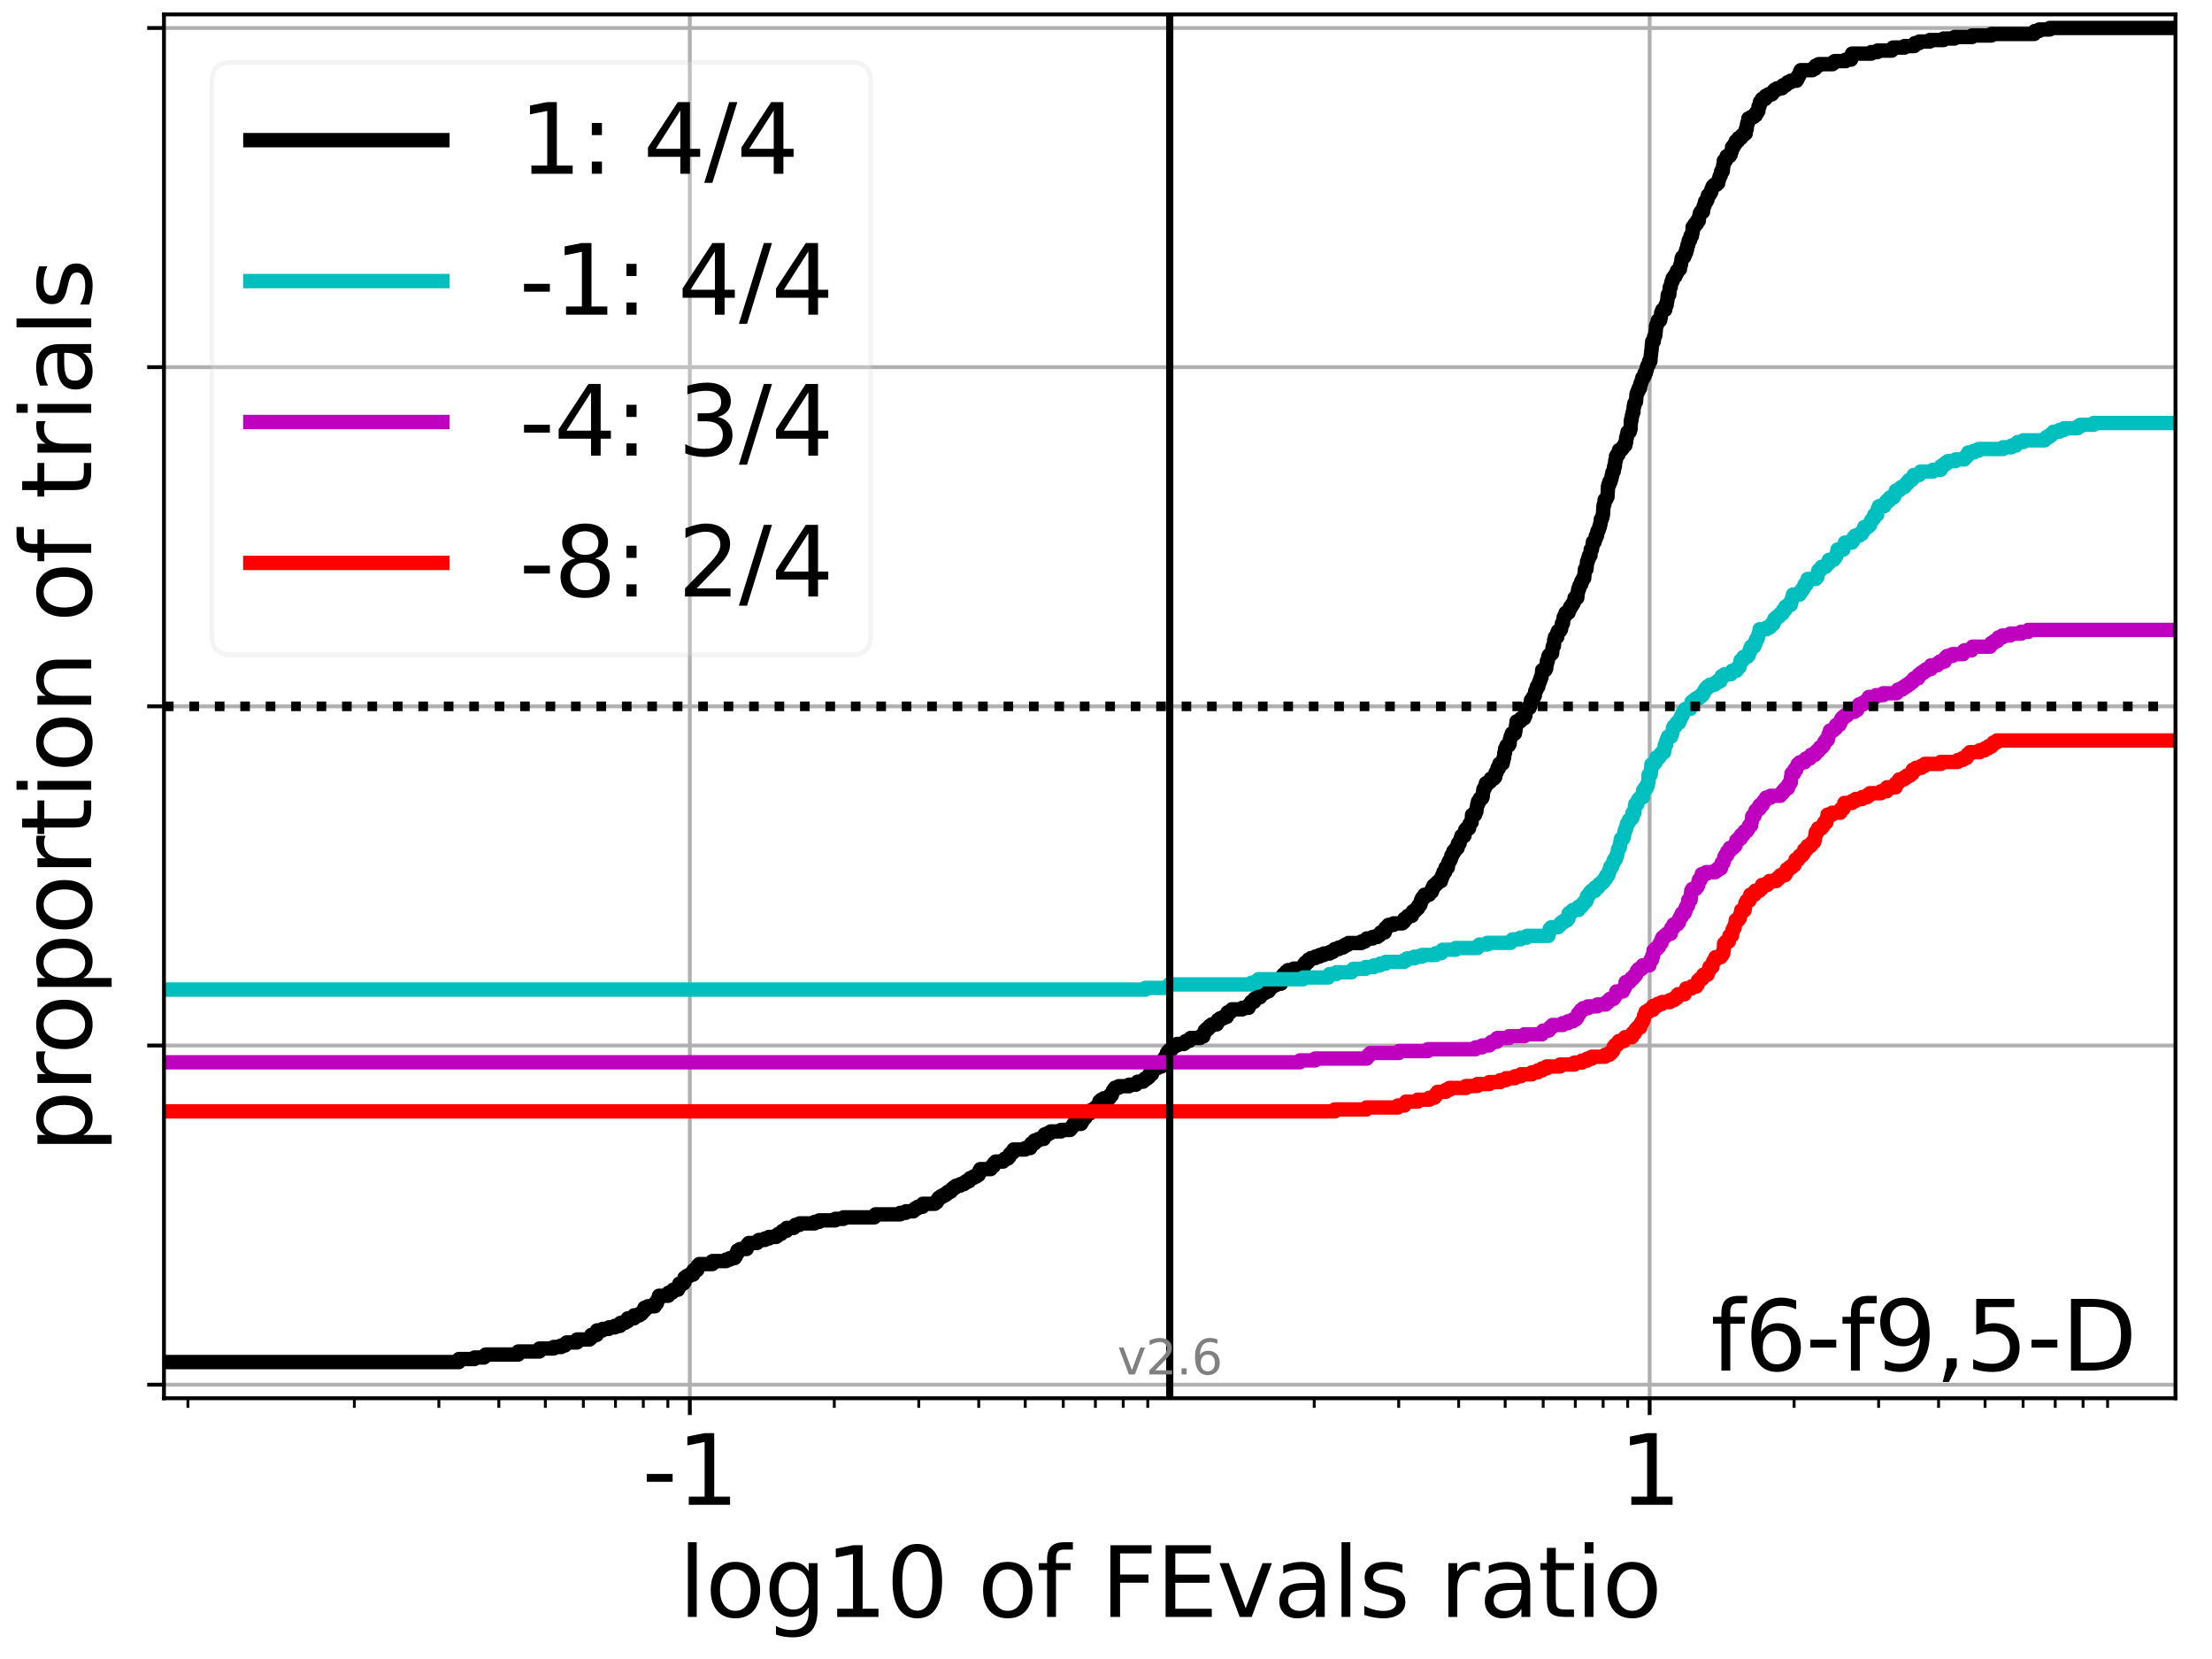 <?xml version="1.0" encoding="utf-8" standalone="no"?>
<!DOCTYPE svg PUBLIC "-//W3C//DTD SVG 1.1//EN"
  "http://www.w3.org/Graphics/SVG/1.1/DTD/svg11.dtd">
<svg height="345.6pt" version="1.1" viewBox="0 0 460.8 345.6" width="460.8pt" xmlns="http://www.w3.org/2000/svg" xmlns:xlink="http://www.w3.org/1999/xlink">
 <defs>
  <style type="text/css">*{stroke-linecap:butt;stroke-linejoin:round;}</style>
 </defs>
 <g id="figure_1">
  <g id="patch_1">
   <path d="M 0 345.6 
L 460.8 345.6 
L 460.8 0 
L 0 0 
z
" style="fill:#ffffff;"/>
  </g>
  <g id="axes_1">
   <g id="patch_2">
    <path d="M 34.16 291.28 
L 453.192 291.28 
L 453.192 3 
L 34.16 3 
z
" style="fill:#ffffff;"/>
   </g>
   <g id="matplotlib.axis_1">
    <g id="xtick_1">
     <g id="line2d_1">
      <path clip-path="url(#p1d98241bd4)" d="M 143.701 291.28 
L 143.701 3 
" style="fill:none;stroke:#b0b0b0;stroke-linecap:square;stroke-width:0.8;"/>
     </g>
     <g id="line2d_2">
      <defs>
       <path d="M 0 0 
L 0 3.5 
" id="m9daf869ffe" style="stroke:#000000;stroke-width:0.8;"/>
      </defs>
      <g>
       <use style="stroke:#000000;stroke-width:0.8;" x="143.701" xlink:href="#m9daf869ffe" y="291.28"/>
      </g>
     </g>
     <g id="text_1">
      <!-- -1 -->
      <g transform="translate(133.73 313.477)scale(0.2 -0.2)">
       <defs>
        <path d="M 313 2009 
L 1997 2009 
L 1997 1497 
L 313 1497 
L 313 2009 
z
" id="DejaVuSans-2d" transform="scale(0.016)"/>
        <path d="M 794 531 
L 1825 531 
L 1825 4091 
L 703 3866 
L 703 4441 
L 1819 4666 
L 2450 4666 
L 2450 531 
L 3481 531 
L 3481 0 
L 794 0 
L 794 531 
z
" id="DejaVuSans-31" transform="scale(0.016)"/>
       </defs>
       <use xlink:href="#DejaVuSans-2d"/>
       <use x="36.084" xlink:href="#DejaVuSans-31"/>
      </g>
     </g>
    </g>
    <g id="xtick_2">
     <g id="line2d_3">
      <path clip-path="url(#p1d98241bd4)" d="M 343.651 291.28 
L 343.651 3 
" style="fill:none;stroke:#b0b0b0;stroke-linecap:square;stroke-width:0.8;"/>
     </g>
     <g id="line2d_4">
      <g>
       <use style="stroke:#000000;stroke-width:0.8;" x="343.651" xlink:href="#m9daf869ffe" y="291.28"/>
      </g>
     </g>
     <g id="text_2">
      <!-- 1 -->
      <g transform="translate(337.289 313.477)scale(0.2 -0.2)">
       <use xlink:href="#DejaVuSans-31"/>
      </g>
     </g>
    </g>
    <g id="xtick_3">
     <g id="line2d_5">
      <defs>
       <path d="M 0 0 
L 0 2 
" id="m9f9675547f" style="stroke:#000000;stroke-width:0.6;"/>
      </defs>
      <g>
       <use style="stroke:#000000;stroke-width:0.6;" x="39.15" xlink:href="#m9f9675547f" y="291.28"/>
      </g>
     </g>
    </g>
    <g id="xtick_4">
     <g id="line2d_6">
      <g>
       <use style="stroke:#000000;stroke-width:0.6;" x="73.821" xlink:href="#m9f9675547f" y="291.28"/>
      </g>
     </g>
    </g>
    <g id="xtick_5">
     <g id="line2d_7">
      <g>
       <use style="stroke:#000000;stroke-width:0.6;" x="91.425" xlink:href="#m9f9675547f" y="291.28"/>
      </g>
     </g>
    </g>
    <g id="xtick_6">
     <g id="line2d_8">
      <g>
       <use style="stroke:#000000;stroke-width:0.6;" x="103.916" xlink:href="#m9f9675547f" y="291.28"/>
      </g>
     </g>
    </g>
    <g id="xtick_7">
     <g id="line2d_9">
      <g>
       <use style="stroke:#000000;stroke-width:0.6;" x="113.605" xlink:href="#m9f9675547f" y="291.28"/>
      </g>
     </g>
    </g>
    <g id="xtick_8">
     <g id="line2d_10">
      <g>
       <use style="stroke:#000000;stroke-width:0.6;" x="121.521" xlink:href="#m9f9675547f" y="291.28"/>
      </g>
     </g>
    </g>
    <g id="xtick_9">
     <g id="line2d_11">
      <g>
       <use style="stroke:#000000;stroke-width:0.6;" x="128.214" xlink:href="#m9f9675547f" y="291.28"/>
      </g>
     </g>
    </g>
    <g id="xtick_10">
     <g id="line2d_12">
      <g>
       <use style="stroke:#000000;stroke-width:0.6;" x="134.012" xlink:href="#m9f9675547f" y="291.28"/>
      </g>
     </g>
    </g>
    <g id="xtick_11">
     <g id="line2d_13">
      <g>
       <use style="stroke:#000000;stroke-width:0.6;" x="139.126" xlink:href="#m9f9675547f" y="291.28"/>
      </g>
     </g>
    </g>
    <g id="xtick_12">
     <g id="line2d_14">
      <g>
       <use style="stroke:#000000;stroke-width:0.6;" x="173.796" xlink:href="#m9f9675547f" y="291.28"/>
      </g>
     </g>
    </g>
    <g id="xtick_13">
     <g id="line2d_15">
      <g>
       <use style="stroke:#000000;stroke-width:0.6;" x="191.401" xlink:href="#m9f9675547f" y="291.28"/>
      </g>
     </g>
    </g>
    <g id="xtick_14">
     <g id="line2d_16">
      <g>
       <use style="stroke:#000000;stroke-width:0.6;" x="203.892" xlink:href="#m9f9675547f" y="291.28"/>
      </g>
     </g>
    </g>
    <g id="xtick_15">
     <g id="line2d_17">
      <g>
       <use style="stroke:#000000;stroke-width:0.6;" x="213.58" xlink:href="#m9f9675547f" y="291.28"/>
      </g>
     </g>
    </g>
    <g id="xtick_16">
     <g id="line2d_18">
      <g>
       <use style="stroke:#000000;stroke-width:0.6;" x="221.497" xlink:href="#m9f9675547f" y="291.28"/>
      </g>
     </g>
    </g>
    <g id="xtick_17">
     <g id="line2d_19">
      <g>
       <use style="stroke:#000000;stroke-width:0.6;" x="228.19" xlink:href="#m9f9675547f" y="291.28"/>
      </g>
     </g>
    </g>
    <g id="xtick_18">
     <g id="line2d_20">
      <g>
       <use style="stroke:#000000;stroke-width:0.6;" x="233.987" xlink:href="#m9f9675547f" y="291.28"/>
      </g>
     </g>
    </g>
    <g id="xtick_19">
     <g id="line2d_21">
      <g>
       <use style="stroke:#000000;stroke-width:0.6;" x="239.101" xlink:href="#m9f9675547f" y="291.28"/>
      </g>
     </g>
    </g>
    <g id="xtick_20">
     <g id="line2d_22">
      <g>
       <use style="stroke:#000000;stroke-width:0.6;" x="273.772" xlink:href="#m9f9675547f" y="291.28"/>
      </g>
     </g>
    </g>
    <g id="xtick_21">
     <g id="line2d_23">
      <g>
       <use style="stroke:#000000;stroke-width:0.6;" x="291.376" xlink:href="#m9f9675547f" y="291.28"/>
      </g>
     </g>
    </g>
    <g id="xtick_22">
     <g id="line2d_24">
      <g>
       <use style="stroke:#000000;stroke-width:0.6;" x="303.867" xlink:href="#m9f9675547f" y="291.28"/>
      </g>
     </g>
    </g>
    <g id="xtick_23">
     <g id="line2d_25">
      <g>
       <use style="stroke:#000000;stroke-width:0.6;" x="313.556" xlink:href="#m9f9675547f" y="291.28"/>
      </g>
     </g>
    </g>
    <g id="xtick_24">
     <g id="line2d_26">
      <g>
       <use style="stroke:#000000;stroke-width:0.6;" x="321.472" xlink:href="#m9f9675547f" y="291.28"/>
      </g>
     </g>
    </g>
    <g id="xtick_25">
     <g id="line2d_27">
      <g>
       <use style="stroke:#000000;stroke-width:0.6;" x="328.165" xlink:href="#m9f9675547f" y="291.28"/>
      </g>
     </g>
    </g>
    <g id="xtick_26">
     <g id="line2d_28">
      <g>
       <use style="stroke:#000000;stroke-width:0.6;" x="333.963" xlink:href="#m9f9675547f" y="291.28"/>
      </g>
     </g>
    </g>
    <g id="xtick_27">
     <g id="line2d_29">
      <g>
       <use style="stroke:#000000;stroke-width:0.6;" x="339.077" xlink:href="#m9f9675547f" y="291.28"/>
      </g>
     </g>
    </g>
    <g id="xtick_28">
     <g id="line2d_30">
      <g>
       <use style="stroke:#000000;stroke-width:0.6;" x="373.747" xlink:href="#m9f9675547f" y="291.28"/>
      </g>
     </g>
    </g>
    <g id="xtick_29">
     <g id="line2d_31">
      <g>
       <use style="stroke:#000000;stroke-width:0.6;" x="391.352" xlink:href="#m9f9675547f" y="291.28"/>
      </g>
     </g>
    </g>
    <g id="xtick_30">
     <g id="line2d_32">
      <g>
       <use style="stroke:#000000;stroke-width:0.6;" x="403.843" xlink:href="#m9f9675547f" y="291.28"/>
      </g>
     </g>
    </g>
    <g id="xtick_31">
     <g id="line2d_33">
      <g>
       <use style="stroke:#000000;stroke-width:0.6;" x="413.531" xlink:href="#m9f9675547f" y="291.28"/>
      </g>
     </g>
    </g>
    <g id="xtick_32">
     <g id="line2d_34">
      <g>
       <use style="stroke:#000000;stroke-width:0.6;" x="421.447" xlink:href="#m9f9675547f" y="291.28"/>
      </g>
     </g>
    </g>
    <g id="xtick_33">
     <g id="line2d_35">
      <g>
       <use style="stroke:#000000;stroke-width:0.6;" x="428.141" xlink:href="#m9f9675547f" y="291.28"/>
      </g>
     </g>
    </g>
    <g id="xtick_34">
     <g id="line2d_36">
      <g>
       <use style="stroke:#000000;stroke-width:0.6;" x="433.938" xlink:href="#m9f9675547f" y="291.28"/>
      </g>
     </g>
    </g>
    <g id="xtick_35">
     <g id="line2d_37">
      <g>
       <use style="stroke:#000000;stroke-width:0.6;" x="439.052" xlink:href="#m9f9675547f" y="291.28"/>
      </g>
     </g>
    </g>
    <g id="text_3">
     <!-- log10 of FEvals ratio -->
     <g transform="translate(141.371 336.833)scale(0.2 -0.2)">
      <defs>
       <path d="M 603 4863 
L 1178 4863 
L 1178 0 
L 603 0 
L 603 4863 
z
" id="DejaVuSans-6c" transform="scale(0.016)"/>
       <path d="M 1959 3097 
Q 1497 3097 1228 2736 
Q 959 2375 959 1747 
Q 959 1119 1226 758 
Q 1494 397 1959 397 
Q 2419 397 2687 759 
Q 2956 1122 2956 1747 
Q 2956 2369 2687 2733 
Q 2419 3097 1959 3097 
z
M 1959 3584 
Q 2709 3584 3137 3096 
Q 3566 2609 3566 1747 
Q 3566 888 3137 398 
Q 2709 -91 1959 -91 
Q 1206 -91 779 398 
Q 353 888 353 1747 
Q 353 2609 779 3096 
Q 1206 3584 1959 3584 
z
" id="DejaVuSans-6f" transform="scale(0.016)"/>
       <path d="M 2906 1791 
Q 2906 2416 2648 2759 
Q 2391 3103 1925 3103 
Q 1463 3103 1205 2759 
Q 947 2416 947 1791 
Q 947 1169 1205 825 
Q 1463 481 1925 481 
Q 2391 481 2648 825 
Q 2906 1169 2906 1791 
z
M 3481 434 
Q 3481 -459 3084 -895 
Q 2688 -1331 1869 -1331 
Q 1566 -1331 1297 -1286 
Q 1028 -1241 775 -1147 
L 775 -588 
Q 1028 -725 1275 -790 
Q 1522 -856 1778 -856 
Q 2344 -856 2625 -561 
Q 2906 -266 2906 331 
L 2906 616 
Q 2728 306 2450 153 
Q 2172 0 1784 0 
Q 1141 0 747 490 
Q 353 981 353 1791 
Q 353 2603 747 3093 
Q 1141 3584 1784 3584 
Q 2172 3584 2450 3431 
Q 2728 3278 2906 2969 
L 2906 3500 
L 3481 3500 
L 3481 434 
z
" id="DejaVuSans-67" transform="scale(0.016)"/>
       <path d="M 2034 4250 
Q 1547 4250 1301 3770 
Q 1056 3291 1056 2328 
Q 1056 1369 1301 889 
Q 1547 409 2034 409 
Q 2525 409 2770 889 
Q 3016 1369 3016 2328 
Q 3016 3291 2770 3770 
Q 2525 4250 2034 4250 
z
M 2034 4750 
Q 2819 4750 3233 4129 
Q 3647 3509 3647 2328 
Q 3647 1150 3233 529 
Q 2819 -91 2034 -91 
Q 1250 -91 836 529 
Q 422 1150 422 2328 
Q 422 3509 836 4129 
Q 1250 4750 2034 4750 
z
" id="DejaVuSans-30" transform="scale(0.016)"/>
       <path id="DejaVuSans-20" transform="scale(0.016)"/>
       <path d="M 2375 4863 
L 2375 4384 
L 1825 4384 
Q 1516 4384 1395 4259 
Q 1275 4134 1275 3809 
L 1275 3500 
L 2222 3500 
L 2222 3053 
L 1275 3053 
L 1275 0 
L 697 0 
L 697 3053 
L 147 3053 
L 147 3500 
L 697 3500 
L 697 3744 
Q 697 4328 969 4595 
Q 1241 4863 1831 4863 
L 2375 4863 
z
" id="DejaVuSans-66" transform="scale(0.016)"/>
       <path d="M 628 4666 
L 3309 4666 
L 3309 4134 
L 1259 4134 
L 1259 2759 
L 3109 2759 
L 3109 2228 
L 1259 2228 
L 1259 0 
L 628 0 
L 628 4666 
z
" id="DejaVuSans-46" transform="scale(0.016)"/>
       <path d="M 628 4666 
L 3578 4666 
L 3578 4134 
L 1259 4134 
L 1259 2753 
L 3481 2753 
L 3481 2222 
L 1259 2222 
L 1259 531 
L 3634 531 
L 3634 0 
L 628 0 
L 628 4666 
z
" id="DejaVuSans-45" transform="scale(0.016)"/>
       <path d="M 191 3500 
L 800 3500 
L 1894 563 
L 2988 3500 
L 3597 3500 
L 2284 0 
L 1503 0 
L 191 3500 
z
" id="DejaVuSans-76" transform="scale(0.016)"/>
       <path d="M 2194 1759 
Q 1497 1759 1228 1600 
Q 959 1441 959 1056 
Q 959 750 1161 570 
Q 1363 391 1709 391 
Q 2188 391 2477 730 
Q 2766 1069 2766 1631 
L 2766 1759 
L 2194 1759 
z
M 3341 1997 
L 3341 0 
L 2766 0 
L 2766 531 
Q 2569 213 2275 61 
Q 1981 -91 1556 -91 
Q 1019 -91 701 211 
Q 384 513 384 1019 
Q 384 1609 779 1909 
Q 1175 2209 1959 2209 
L 2766 2209 
L 2766 2266 
Q 2766 2663 2505 2880 
Q 2244 3097 1772 3097 
Q 1472 3097 1187 3025 
Q 903 2953 641 2809 
L 641 3341 
Q 956 3463 1253 3523 
Q 1550 3584 1831 3584 
Q 2591 3584 2966 3190 
Q 3341 2797 3341 1997 
z
" id="DejaVuSans-61" transform="scale(0.016)"/>
       <path d="M 2834 3397 
L 2834 2853 
Q 2591 2978 2328 3040 
Q 2066 3103 1784 3103 
Q 1356 3103 1142 2972 
Q 928 2841 928 2578 
Q 928 2378 1081 2264 
Q 1234 2150 1697 2047 
L 1894 2003 
Q 2506 1872 2764 1633 
Q 3022 1394 3022 966 
Q 3022 478 2636 193 
Q 2250 -91 1575 -91 
Q 1294 -91 989 -36 
Q 684 19 347 128 
L 347 722 
Q 666 556 975 473 
Q 1284 391 1588 391 
Q 1994 391 2212 530 
Q 2431 669 2431 922 
Q 2431 1156 2273 1281 
Q 2116 1406 1581 1522 
L 1381 1569 
Q 847 1681 609 1914 
Q 372 2147 372 2553 
Q 372 3047 722 3315 
Q 1072 3584 1716 3584 
Q 2034 3584 2315 3537 
Q 2597 3491 2834 3397 
z
" id="DejaVuSans-73" transform="scale(0.016)"/>
       <path d="M 2631 2963 
Q 2534 3019 2420 3045 
Q 2306 3072 2169 3072 
Q 1681 3072 1420 2755 
Q 1159 2438 1159 1844 
L 1159 0 
L 581 0 
L 581 3500 
L 1159 3500 
L 1159 2956 
Q 1341 3275 1631 3429 
Q 1922 3584 2338 3584 
Q 2397 3584 2469 3576 
Q 2541 3569 2628 3553 
L 2631 2963 
z
" id="DejaVuSans-72" transform="scale(0.016)"/>
       <path d="M 1172 4494 
L 1172 3500 
L 2356 3500 
L 2356 3053 
L 1172 3053 
L 1172 1153 
Q 1172 725 1289 603 
Q 1406 481 1766 481 
L 2356 481 
L 2356 0 
L 1766 0 
Q 1100 0 847 248 
Q 594 497 594 1153 
L 594 3053 
L 172 3053 
L 172 3500 
L 594 3500 
L 594 4494 
L 1172 4494 
z
" id="DejaVuSans-74" transform="scale(0.016)"/>
       <path d="M 603 3500 
L 1178 3500 
L 1178 0 
L 603 0 
L 603 3500 
z
M 603 4863 
L 1178 4863 
L 1178 4134 
L 603 4134 
L 603 4863 
z
" id="DejaVuSans-69" transform="scale(0.016)"/>
      </defs>
      <use xlink:href="#DejaVuSans-6c"/>
      <use x="27.783" xlink:href="#DejaVuSans-6f"/>
      <use x="88.965" xlink:href="#DejaVuSans-67"/>
      <use x="152.441" xlink:href="#DejaVuSans-31"/>
      <use x="216.064" xlink:href="#DejaVuSans-30"/>
      <use x="279.688" xlink:href="#DejaVuSans-20"/>
      <use x="311.475" xlink:href="#DejaVuSans-6f"/>
      <use x="372.656" xlink:href="#DejaVuSans-66"/>
      <use x="407.861" xlink:href="#DejaVuSans-20"/>
      <use x="439.648" xlink:href="#DejaVuSans-46"/>
      <use x="497.168" xlink:href="#DejaVuSans-45"/>
      <use x="560.352" xlink:href="#DejaVuSans-76"/>
      <use x="619.531" xlink:href="#DejaVuSans-61"/>
      <use x="680.811" xlink:href="#DejaVuSans-6c"/>
      <use x="708.594" xlink:href="#DejaVuSans-73"/>
      <use x="760.693" xlink:href="#DejaVuSans-20"/>
      <use x="792.48" xlink:href="#DejaVuSans-72"/>
      <use x="833.594" xlink:href="#DejaVuSans-61"/>
      <use x="894.873" xlink:href="#DejaVuSans-74"/>
      <use x="934.082" xlink:href="#DejaVuSans-69"/>
      <use x="961.865" xlink:href="#DejaVuSans-6f"/>
     </g>
    </g>
   </g>
   <g id="matplotlib.axis_2">
    <g id="ytick_1">
     <g id="line2d_38">
      <path clip-path="url(#p1d98241bd4)" d="M 34.16 288.454 
L 453.192 288.454 
" style="fill:none;stroke:#b0b0b0;stroke-linecap:square;stroke-width:0.8;"/>
     </g>
     <g id="line2d_39">
      <defs>
       <path d="M 0 0 
L -3.5 0 
" id="ma4ea809b84" style="stroke:#000000;stroke-width:0.8;"/>
      </defs>
      <g>
       <use style="stroke:#000000;stroke-width:0.8;" x="34.16" xlink:href="#ma4ea809b84" y="288.454"/>
      </g>
     </g>
    </g>
    <g id="ytick_2">
     <g id="line2d_40">
      <path clip-path="url(#p1d98241bd4)" d="M 34.16 217.797 
L 453.192 217.797 
" style="fill:none;stroke:#b0b0b0;stroke-linecap:square;stroke-width:0.8;"/>
     </g>
     <g id="line2d_41">
      <g>
       <use style="stroke:#000000;stroke-width:0.8;" x="34.16" xlink:href="#ma4ea809b84" y="217.797"/>
      </g>
     </g>
    </g>
    <g id="ytick_3">
     <g id="line2d_42">
      <path clip-path="url(#p1d98241bd4)" d="M 34.16 147.14 
L 453.192 147.14 
" style="fill:none;stroke:#b0b0b0;stroke-linecap:square;stroke-width:0.8;"/>
     </g>
     <g id="line2d_43">
      <g>
       <use style="stroke:#000000;stroke-width:0.8;" x="34.16" xlink:href="#ma4ea809b84" y="147.14"/>
      </g>
     </g>
    </g>
    <g id="ytick_4">
     <g id="line2d_44">
      <path clip-path="url(#p1d98241bd4)" d="M 34.16 76.483 
L 453.192 76.483 
" style="fill:none;stroke:#b0b0b0;stroke-linecap:square;stroke-width:0.8;"/>
     </g>
     <g id="line2d_45">
      <g>
       <use style="stroke:#000000;stroke-width:0.8;" x="34.16" xlink:href="#ma4ea809b84" y="76.483"/>
      </g>
     </g>
    </g>
    <g id="ytick_5">
     <g id="line2d_46">
      <path clip-path="url(#p1d98241bd4)" d="M 34.16 5.826 
L 453.192 5.826 
" style="fill:none;stroke:#b0b0b0;stroke-linecap:square;stroke-width:0.8;"/>
     </g>
     <g id="line2d_47">
      <g>
       <use style="stroke:#000000;stroke-width:0.8;" x="34.16" xlink:href="#ma4ea809b84" y="5.826"/>
      </g>
     </g>
    </g>
    <g id="text_4">
     <!-- proportion of trials -->
     <g transform="translate(19.001 240.146)rotate(-90)scale(0.2 -0.2)">
      <defs>
       <path d="M 1159 525 
L 1159 -1331 
L 581 -1331 
L 581 3500 
L 1159 3500 
L 1159 2969 
Q 1341 3281 1617 3432 
Q 1894 3584 2278 3584 
Q 2916 3584 3314 3078 
Q 3713 2572 3713 1747 
Q 3713 922 3314 415 
Q 2916 -91 2278 -91 
Q 1894 -91 1617 61 
Q 1341 213 1159 525 
z
M 3116 1747 
Q 3116 2381 2855 2742 
Q 2594 3103 2138 3103 
Q 1681 3103 1420 2742 
Q 1159 2381 1159 1747 
Q 1159 1113 1420 752 
Q 1681 391 2138 391 
Q 2594 391 2855 752 
Q 3116 1113 3116 1747 
z
" id="DejaVuSans-70" transform="scale(0.016)"/>
       <path d="M 3513 2113 
L 3513 0 
L 2938 0 
L 2938 2094 
Q 2938 2591 2744 2837 
Q 2550 3084 2163 3084 
Q 1697 3084 1428 2787 
Q 1159 2491 1159 1978 
L 1159 0 
L 581 0 
L 581 3500 
L 1159 3500 
L 1159 2956 
Q 1366 3272 1645 3428 
Q 1925 3584 2291 3584 
Q 2894 3584 3203 3211 
Q 3513 2838 3513 2113 
z
" id="DejaVuSans-6e" transform="scale(0.016)"/>
      </defs>
      <use xlink:href="#DejaVuSans-70"/>
      <use x="63.477" xlink:href="#DejaVuSans-72"/>
      <use x="102.34" xlink:href="#DejaVuSans-6f"/>
      <use x="163.521" xlink:href="#DejaVuSans-70"/>
      <use x="226.998" xlink:href="#DejaVuSans-6f"/>
      <use x="288.18" xlink:href="#DejaVuSans-72"/>
      <use x="329.293" xlink:href="#DejaVuSans-74"/>
      <use x="368.502" xlink:href="#DejaVuSans-69"/>
      <use x="396.285" xlink:href="#DejaVuSans-6f"/>
      <use x="457.467" xlink:href="#DejaVuSans-6e"/>
      <use x="520.846" xlink:href="#DejaVuSans-20"/>
      <use x="552.633" xlink:href="#DejaVuSans-6f"/>
      <use x="613.814" xlink:href="#DejaVuSans-66"/>
      <use x="649.02" xlink:href="#DejaVuSans-20"/>
      <use x="680.807" xlink:href="#DejaVuSans-74"/>
      <use x="720.016" xlink:href="#DejaVuSans-72"/>
      <use x="761.129" xlink:href="#DejaVuSans-69"/>
      <use x="788.912" xlink:href="#DejaVuSans-61"/>
      <use x="850.191" xlink:href="#DejaVuSans-6c"/>
      <use x="877.975" xlink:href="#DejaVuSans-73"/>
     </g>
    </g>
   </g>
   <g id="line2d_48">
    <path clip-path="url(#p1d98241bd4)" d="M 34.16 283.743 
L 95.593 283.743 
L 95.608 283.115 
L 98.832 283.115 
L 98.832 282.801 
L 100.815 282.801 
L 100.815 282.487 
L 101.191 282.487 
L 101.191 282.173 
L 107.952 282.173 
L 107.967 281.545 
L 112.362 281.545 
L 112.377 280.917 
L 115.332 280.917 
L 115.332 280.603 
L 116.898 280.603 
L 116.898 280.289 
L 117.69 280.289 
L 117.69 279.975 
L 118.02 279.975 
L 118.02 279.661 
L 120.202 279.661 
L 120.217 279.033 
L 122.818 279.033 
L 122.818 278.719 
L 123.172 278.719 
L 123.187 278.091 
L 124.307 278.091 
L 124.366 277.149 
L 125.533 277.149 
L 125.533 276.835 
L 126.804 276.835 
L 126.804 276.521 
L 128.088 276.521 
L 128.088 276.207 
L 129.162 276.207 
L 129.257 275.578 
L 130.182 275.578 
L 130.182 275.264 
L 130.761 275.264 
L 130.776 274.636 
L 132.08 274.636 
L 132.095 274.008 
L 133.205 274.008 
L 133.205 273.694 
L 133.668 273.694 
L 133.668 273.38 
L 133.915 273.38 
L 133.915 273.066 
L 134.234 273.066 
L 134.249 272.438 
L 134.93 272.438 
L 134.93 272.124 
L 136.404 272.124 
L 136.419 271.496 
L 136.85 271.496 
L 136.911 270.868 
L 137.08 270.868 
L 137.189 270.24 
L 137.288 270.24 
L 137.288 269.926 
L 139.208 269.926 
L 139.269 269.298 
L 140.005 269.298 
L 140.005 268.984 
L 140.23 268.984 
L 140.23 268.67 
L 141.227 268.67 
L 141.227 268.356 
L 141.397 268.356 
L 141.507 267.414 
L 142.363 267.414 
L 142.363 267.1 
L 142.586 267.1 
L 142.6 266.158 
L 142.999 266.158 
L 142.999 265.844 
L 143.586 265.844 
L 143.586 265.529 
L 144.383 265.529 
L 144.477 264.587 
L 145.255 264.587 
L 145.357 263.645 
L 145.657 263.645 
L 145.657 263.331 
L 148.399 263.331 
L 148.414 262.703 
L 151.26 262.703 
L 151.26 262.389 
L 152.066 262.389 
L 152.066 262.075 
L 153.046 262.075 
L 153.046 261.761 
L 153.272 261.761 
L 153.272 261.447 
L 153.385 261.447 
L 153.385 261.133 
L 153.618 261.133 
L 153.629 260.505 
L 154.16 260.505 
L 154.16 260.191 
L 155.539 260.191 
L 155.539 259.877 
L 155.682 259.877 
L 155.719 259.249 
L 155.987 259.249 
L 155.987 258.935 
L 157.709 258.935 
L 157.709 258.621 
L 158.077 258.621 
L 158.077 258.307 
L 159.332 258.307 
L 159.332 257.993 
L 160.192 257.993 
L 160.192 257.679 
L 161.69 257.679 
L 161.69 257.365 
L 162.129 257.365 
L 162.129 257.051 
L 162.702 257.051 
L 162.702 256.737 
L 163 256.737 
L 163 256.423 
L 163.819 256.423 
L 163.891 255.795 
L 165.358 255.795 
L 165.358 255.481 
L 165.689 255.481 
L 165.689 255.166 
L 166.561 255.166 
L 166.561 254.852 
L 169.705 254.852 
L 169.705 254.538 
L 170.66 254.538 
L 170.66 254.224 
L 173.985 254.224 
L 173.985 253.91 
L 175.709 253.91 
L 175.709 253.596 
L 182.131 253.596 
L 182.131 253.282 
L 182.389 253.282 
L 182.389 252.968 
L 187.541 252.968 
L 187.541 252.654 
L 188.7 252.654 
L 188.7 252.34 
L 190.257 252.34 
L 190.257 252.026 
L 190.636 252.026 
L 190.636 251.712 
L 191.19 251.712 
L 191.19 251.398 
L 192.177 251.398 
L 192.238 250.77 
L 194.748 250.77 
L 194.748 250.456 
L 195.161 250.456 
L 195.161 250.142 
L 195.332 250.142 
L 195.332 249.828 
L 195.557 249.828 
L 195.557 249.514 
L 195.988 249.514 
L 195.988 249.2 
L 196.555 249.2 
L 196.555 248.886 
L 197.098 248.886 
L 197.098 248.572 
L 197.477 248.572 
L 197.477 248.258 
L 198.064 248.258 
L 198.064 247.944 
L 198.326 247.944 
L 198.326 247.63 
L 198.703 247.63 
L 198.703 247.316 
L 199.158 247.316 
L 199.158 247.002 
L 200 247.002 
L 200 246.688 
L 200.785 246.688 
L 200.785 246.374 
L 201.258 246.374 
L 201.258 246.06 
L 201.9 246.06 
L 201.9 245.746 
L 202.084 245.746 
L 202.084 245.432 
L 202.721 245.432 
L 202.721 245.118 
L 203.352 245.118 
L 203.352 244.803 
L 203.837 244.803 
L 203.837 244.489 
L 204.02 244.489 
L 204.041 243.861 
L 204.216 243.861 
L 204.216 243.547 
L 206.375 243.547 
L 206.375 243.233 
L 206.587 243.233 
L 206.587 242.919 
L 206.997 242.919 
L 207.085 242.291 
L 207.41 242.291 
L 207.41 241.977 
L 208.956 241.977 
L 208.956 241.663 
L 209.347 241.663 
L 209.347 241.349 
L 209.967 241.349 
L 209.967 241.035 
L 210.25 241.035 
L 210.359 240.407 
L 210.678 240.407 
L 210.678 240.093 
L 211.046 240.093 
L 211.147 239.465 
L 213.58 239.465 
L 213.58 239.151 
L 214.63 239.151 
L 214.659 238.523 
L 214.84 238.523 
L 214.84 238.209 
L 215.504 238.209 
L 215.513 237.581 
L 216.301 237.581 
L 216.301 237.267 
L 217.417 237.267 
L 217.417 236.953 
L 217.557 236.953 
L 217.6 236.325 
L 218.327 236.325 
L 218.327 236.011 
L 218.875 236.011 
L 218.875 235.697 
L 221.029 235.697 
L 221.029 235.383 
L 222.927 235.383 
L 222.927 235.069 
L 223.199 235.069 
L 223.199 234.755 
L 223.451 234.755 
L 223.451 234.44 
L 223.639 234.44 
L 223.639 234.126 
L 225.2 234.126 
L 225.2 233.812 
L 225.387 233.812 
L 225.387 233.498 
L 225.559 233.498 
L 225.62 232.87 
L 226.096 232.87 
L 226.096 232.556 
L 226.216 232.556 
L 226.216 232.242 
L 226.442 232.242 
L 226.442 231.928 
L 227.094 231.928 
L 227.199 231.3 
L 227.863 231.3 
L 227.863 230.986 
L 228.192 230.986 
L 228.192 230.672 
L 228.714 230.672 
L 228.714 230.358 
L 228.852 230.358 
L 228.939 229.73 
L 229.03 229.73 
L 229.03 229.416 
L 229.381 229.416 
L 229.381 229.102 
L 229.936 229.102 
L 229.936 228.788 
L 231.115 228.788 
L 231.179 228.16 
L 231.609 228.16 
L 231.708 227.532 
L 231.835 227.532 
L 231.835 227.218 
L 232.051 227.218 
L 232.051 226.904 
L 232.273 226.904 
L 232.273 226.59 
L 233.051 226.59 
L 233.051 226.276 
L 235.195 226.276 
L 235.195 225.962 
L 236.633 225.962 
L 236.633 225.648 
L 236.989 225.648 
L 236.989 225.334 
L 238.121 225.334 
L 238.121 225.02 
L 238.455 225.02 
L 238.455 224.706 
L 238.967 224.706 
L 238.967 224.392 
L 239.347 224.392 
L 239.449 223.763 
L 239.969 223.763 
L 240.057 223.135 
L 240.112 223.135 
L 240.209 222.507 
L 241.112 222.507 
L 241.112 222.193 
L 241.902 222.193 
L 241.994 221.565 
L 242.146 221.565 
L 242.146 221.251 
L 242.338 221.251 
L 242.419 220.623 
L 242.61 220.623 
L 242.61 220.309 
L 242.865 220.309 
L 242.865 219.995 
L 243.048 219.995 
L 243.082 219.367 
L 243.288 219.367 
L 243.288 219.053 
L 243.598 219.053 
L 243.598 218.739 
L 243.997 218.739 
L 243.997 218.425 
L 244.262 218.425 
L 244.262 218.111 
L 244.428 218.111 
L 244.428 217.797 
L 245.225 217.797 
L 245.225 217.483 
L 246.631 217.483 
L 246.631 217.169 
L 247.02 217.169 
L 247.02 216.855 
L 247.729 216.855 
L 247.729 216.541 
L 248.041 216.541 
L 248.041 216.227 
L 250.008 216.227 
L 250.008 215.913 
L 250.671 215.913 
L 250.705 215.285 
L 250.895 215.285 
L 251.003 214.657 
L 251.327 214.657 
L 251.327 214.343 
L 251.708 214.343 
L 251.708 214.028 
L 251.99 214.028 
L 251.99 213.714 
L 252.416 213.714 
L 252.416 213.4 
L 253.481 213.4 
L 253.481 213.086 
L 253.675 213.086 
L 253.708 212.458 
L 254.144 212.458 
L 254.144 212.144 
L 254.855 212.144 
L 254.855 211.83 
L 255.574 211.83 
L 255.651 211.202 
L 255.726 211.202 
L 255.726 210.888 
L 256.314 210.888 
L 256.314 210.574 
L 256.628 210.574 
L 256.628 210.26 
L 258.805 210.26 
L 258.805 209.946 
L 260.098 209.946 
L 260.169 209.318 
L 260.449 209.318 
L 260.449 209.004 
L 260.644 209.004 
L 260.644 208.69 
L 261.264 208.69 
L 261.307 208.062 
L 261.832 208.062 
L 261.832 207.748 
L 262.496 207.748 
L 262.583 207.12 
L 263.072 207.12 
L 263.072 206.806 
L 263.63 206.806 
L 263.63 206.492 
L 264.294 206.492 
L 264.294 206.178 
L 264.502 206.178 
L 264.502 205.864 
L 264.737 205.864 
L 264.737 205.55 
L 265.166 205.55 
L 265.166 205.236 
L 265.793 205.236 
L 265.793 204.922 
L 266.861 204.922 
L 266.908 203.98 
L 267.087 203.98 
L 267.092 203.351 
L 267.319 203.351 
L 267.319 203.037 
L 267.646 203.037 
L 267.646 202.723 
L 267.936 202.723 
L 267.936 202.409 
L 268.31 202.409 
L 268.31 202.095 
L 269.496 202.095 
L 269.496 201.781 
L 271.269 201.781 
L 271.269 201.467 
L 271.665 201.467 
L 271.665 200.839 
L 271.9 200.839 
L 271.9 200.525 
L 272.418 200.525 
L 272.418 200.211 
L 272.588 200.211 
L 272.588 199.897 
L 273.089 199.897 
L 273.089 199.583 
L 274.012 199.583 
L 274.012 199.269 
L 274.887 199.269 
L 274.887 198.955 
L 275.758 198.955 
L 275.758 198.641 
L 276.965 198.641 
L 276.965 198.327 
L 277.634 198.327 
L 277.634 198.013 
L 278.054 198.013 
L 278.054 197.699 
L 278.902 197.699 
L 278.902 197.385 
L 279.767 197.385 
L 279.767 197.071 
L 280.295 197.071 
L 280.295 196.757 
L 280.923 196.757 
L 280.923 196.443 
L 283.611 196.443 
L 283.611 196.129 
L 284.373 196.129 
L 284.373 195.815 
L 284.705 195.815 
L 284.705 195.501 
L 285.938 195.501 
L 285.938 195.187 
L 286.945 195.187 
L 286.945 194.873 
L 287.385 194.873 
L 287.385 194.559 
L 287.617 194.559 
L 287.617 194.245 
L 288.459 194.245 
L 288.474 193.617 
L 288.605 193.617 
L 288.605 193.302 
L 288.957 193.302 
L 288.957 192.988 
L 289.247 192.988 
L 289.247 192.674 
L 290.287 192.674 
L 290.287 192.36 
L 292.102 192.36 
L 292.102 192.046 
L 292.481 192.046 
L 292.545 191.418 
L 293.008 191.418 
L 293.008 191.104 
L 293.272 191.104 
L 293.272 190.79 
L 294.124 190.79 
L 294.17 190.162 
L 294.307 190.162 
L 294.307 189.848 
L 294.76 189.848 
L 294.76 189.534 
L 295.067 189.534 
L 295.067 189.22 
L 295.418 189.22 
L 295.515 188.592 
L 295.827 188.592 
L 295.827 188.278 
L 295.97 188.278 
L 295.987 187.65 
L 296.123 187.65 
L 296.123 187.336 
L 296.267 187.336 
L 296.267 187.022 
L 296.695 187.022 
L 296.732 186.394 
L 297.725 186.394 
L 297.725 186.08 
L 297.969 186.08 
L 297.969 185.766 
L 298.296 185.766 
L 298.321 185.138 
L 298.541 185.138 
L 298.607 184.51 
L 298.968 184.51 
L 298.968 184.196 
L 299.304 184.196 
L 299.304 183.882 
L 299.634 183.882 
L 299.634 183.568 
L 300.172 183.568 
L 300.172 182.939 
L 300.38 182.939 
L 300.457 182.311 
L 300.636 182.311 
L 300.69 181.683 
L 301.042 181.683 
L 301.142 180.741 
L 301.606 180.741 
L 301.683 179.799 
L 301.806 179.799 
L 301.806 179.485 
L 301.989 179.485 
L 301.989 179.171 
L 302.157 179.171 
L 302.157 178.857 
L 302.288 178.857 
L 302.34 178.229 
L 302.52 178.229 
L 302.52 177.915 
L 302.707 177.915 
L 302.79 177.287 
L 303.104 177.287 
L 303.104 176.973 
L 303.305 176.973 
L 303.305 176.659 
L 303.65 176.659 
L 303.714 175.717 
L 304.056 175.717 
L 304.117 175.089 
L 304.238 175.089 
L 304.238 174.775 
L 304.369 174.775 
L 304.423 174.147 
L 305.065 174.147 
L 305.166 173.519 
L 305.191 173.519 
L 305.218 172.891 
L 305.477 172.891 
L 305.477 172.576 
L 306.016 172.576 
L 306.12 171.634 
L 306.332 171.634 
L 306.332 171.32 
L 306.562 171.32 
L 306.657 169.75 
L 307.27 169.75 
L 307.316 169.122 
L 307.534 169.122 
L 307.643 168.18 
L 307.667 168.18 
L 307.739 167.552 
L 307.904 167.552 
L 307.911 166.924 
L 308.219 166.924 
L 308.297 166.296 
L 308.747 166.296 
L 308.747 165.982 
L 308.872 165.982 
L 308.981 164.726 
L 309.027 164.726 
L 309.027 164.412 
L 309.21 164.412 
L 309.21 164.098 
L 309.355 164.098 
L 309.355 163.784 
L 309.536 163.784 
L 309.536 163.156 
L 310.065 163.156 
L 310.065 162.842 
L 310.46 162.842 
L 310.546 162.213 
L 311.189 162.213 
L 311.189 161.899 
L 311.47 161.899 
L 311.553 160.957 
L 311.771 160.957 
L 311.771 160.643 
L 311.884 160.643 
L 311.951 160.015 
L 312.257 160.015 
L 312.257 159.387 
L 312.369 159.387 
L 312.369 159.073 
L 313.023 159.073 
L 313.131 158.445 
L 313.181 158.445 
L 313.23 157.817 
L 313.339 157.817 
L 313.373 156.875 
L 313.516 156.875 
L 313.556 155.933 
L 313.74 155.933 
L 313.74 155.619 
L 313.856 155.619 
L 313.856 155.305 
L 314.296 155.305 
L 314.296 154.991 
L 314.48 154.991 
L 314.537 154.049 
L 314.604 154.049 
L 314.696 153.421 
L 314.929 153.421 
L 314.93 152.793 
L 315.588 152.793 
L 315.674 152.164 
L 315.703 152.164 
L 315.812 151.222 
L 315.865 151.222 
L 315.926 150.28 
L 316.727 150.28 
L 316.826 149.652 
L 317.525 149.652 
L 317.598 149.024 
L 317.785 149.024 
L 317.846 148.082 
L 318.006 148.082 
L 318.006 147.768 
L 318.169 147.768 
L 318.169 147.454 
L 318.646 147.454 
L 318.646 147.14 
L 318.779 147.14 
L 318.883 146.198 
L 318.91 146.198 
L 318.91 145.884 
L 319.29 145.884 
L 319.317 145.256 
L 319.541 145.256 
L 319.541 144.942 
L 319.728 144.942 
L 319.806 144 
L 319.945 144 
L 319.945 143.686 
L 320.098 143.686 
L 320.15 143.058 
L 320.453 143.058 
L 320.51 142.43 
L 320.61 142.43 
L 320.61 142.116 
L 320.742 142.116 
L 320.742 141.801 
L 320.859 141.801 
L 320.94 141.173 
L 321.105 141.173 
L 321.165 140.545 
L 321.217 140.545 
L 321.261 139.603 
L 321.935 139.603 
L 321.935 139.289 
L 322.098 139.289 
L 322.162 138.347 
L 322.246 138.347 
L 322.252 137.719 
L 322.424 137.719 
L 322.529 136.777 
L 322.683 136.777 
L 322.683 136.463 
L 323.013 136.463 
L 323.013 136.149 
L 323.325 136.149 
L 323.432 134.893 
L 323.5 134.893 
L 323.5 134.579 
L 323.708 134.579 
L 323.77 133.323 
L 323.862 133.323 
L 323.934 132.695 
L 324.404 132.695 
L 324.421 131.753 
L 324.578 131.753 
L 324.578 131.438 
L 324.998 131.438 
L 324.998 131.124 
L 325.183 131.124 
L 325.272 130.496 
L 325.309 130.496 
L 325.372 129.868 
L 325.586 129.868 
L 325.695 128.926 
L 325.734 128.926 
L 325.734 128.612 
L 325.879 128.612 
L 325.879 128.298 
L 326.059 128.298 
L 326.136 127.67 
L 326.748 127.67 
L 326.797 127.042 
L 326.999 127.042 
L 327.092 126.414 
L 327.351 126.414 
L 327.351 126.1 
L 327.548 126.1 
L 327.548 125.786 
L 327.755 125.786 
L 327.755 125.472 
L 327.888 125.472 
L 327.974 124.844 
L 328.023 124.844 
L 328.023 124.53 
L 328.579 124.53 
L 328.675 123.274 
L 328.774 123.274 
L 328.789 122.646 
L 328.976 122.646 
L 329.014 122.018 
L 329.196 122.018 
L 329.196 121.704 
L 329.414 121.704 
L 329.422 121.075 
L 329.641 121.075 
L 329.641 120.761 
L 329.774 120.761 
L 329.774 120.447 
L 330.012 120.447 
L 330.115 119.191 
L 330.148 119.191 
L 330.176 118.563 
L 330.499 118.563 
L 330.603 116.993 
L 330.762 116.993 
L 330.825 116.365 
L 330.997 116.365 
L 331.02 115.737 
L 331.329 115.737 
L 331.375 114.481 
L 331.621 114.481 
L 331.706 113.853 
L 331.741 113.853 
L 331.832 112.911 
L 332.195 112.911 
L 332.28 112.283 
L 332.401 112.283 
L 332.433 111.655 
L 332.672 111.655 
L 332.748 110.712 
L 332.93 110.712 
L 332.93 110.398 
L 333.055 110.398 
L 333.163 109.77 
L 333.273 109.77 
L 333.335 109.142 
L 333.423 109.142 
L 333.474 108.2 
L 333.654 108.2 
L 333.654 107.886 
L 333.774 107.886 
L 333.879 107.258 
L 333.924 107.258 
L 334.035 105.374 
L 334.099 105.374 
L 334.099 105.06 
L 334.221 105.06 
L 334.273 104.118 
L 334.564 104.118 
L 334.564 103.804 
L 334.728 103.804 
L 334.728 103.49 
L 334.872 103.49 
L 334.981 101.292 
L 335.051 101.292 
L 335.051 100.978 
L 335.242 100.978 
L 335.262 100.349 
L 335.512 100.349 
L 335.6 99.721 
L 335.696 99.721 
L 335.735 99.093 
L 335.847 99.093 
L 335.876 98.465 
L 336.024 98.465 
L 336.024 98.151 
L 336.188 98.151 
L 336.24 97.209 
L 336.405 97.209 
L 336.489 95.953 
L 336.607 95.953 
L 336.654 95.011 
L 336.844 95.011 
L 336.844 94.697 
L 337.156 94.697 
L 337.179 94.069 
L 337.271 94.069 
L 337.271 93.755 
L 337.767 93.755 
L 337.767 93.441 
L 338.038 93.441 
L 338.038 93.127 
L 338.242 93.127 
L 338.242 92.813 
L 338.566 92.813 
L 338.566 92.185 
L 338.743 92.185 
L 338.744 91.243 
L 338.887 91.243 
L 338.909 90.615 
L 339.043 90.615 
L 339.047 89.986 
L 339.49 89.986 
L 339.57 89.358 
L 339.679 89.358 
L 339.756 87.474 
L 339.888 87.474 
L 339.969 86.532 
L 340.044 86.532 
L 340.115 85.904 
L 340.266 85.904 
L 340.333 84.648 
L 340.43 84.648 
L 340.466 84.02 
L 340.645 84.02 
L 340.645 83.706 
L 340.808 83.706 
L 340.914 82.136 
L 341.017 82.136 
L 341.017 81.822 
L 341.138 81.822 
L 341.138 81.508 
L 341.313 81.508 
L 341.369 80.88 
L 341.652 80.88 
L 341.728 79.937 
L 341.866 79.937 
L 341.964 79.309 
L 342.053 79.309 
L 342.127 78.681 
L 342.413 78.681 
L 342.413 78.367 
L 342.587 78.367 
L 342.587 77.739 
L 342.842 77.739 
L 342.922 77.111 
L 343.031 77.111 
L 343.067 76.483 
L 343.194 76.483 
L 343.194 76.169 
L 343.367 76.169 
L 343.367 75.855 
L 343.511 75.855 
L 343.545 75.227 
L 343.806 75.227 
L 343.892 73.971 
L 343.934 73.971 
L 344.001 73.029 
L 344.047 73.029 
L 344.118 71.773 
L 344.161 71.773 
L 344.187 71.145 
L 344.503 71.145 
L 344.57 70.203 
L 344.686 70.203 
L 344.686 69.888 
L 344.822 69.888 
L 344.909 68.946 
L 344.935 68.946 
L 344.97 68.004 
L 345.047 68.004 
L 345.047 67.69 
L 345.185 67.69 
L 345.288 67.062 
L 345.348 67.062 
L 345.348 66.748 
L 345.836 66.748 
L 345.922 66.12 
L 345.976 66.12 
L 346.045 65.178 
L 346.174 65.178 
L 346.174 64.864 
L 346.287 64.864 
L 346.287 64.55 
L 346.89 64.55 
L 346.956 63.608 
L 347.184 63.608 
L 347.278 62.666 
L 347.336 62.666 
L 347.427 61.41 
L 347.735 61.41 
L 347.844 59.84 
L 348.036 59.84 
L 348.145 58.897 
L 348.238 58.897 
L 348.238 58.583 
L 348.424 58.583 
L 348.443 57.955 
L 348.667 57.955 
L 348.667 57.641 
L 348.977 57.641 
L 349.077 57.013 
L 349.301 57.013 
L 349.368 56.385 
L 349.665 56.385 
L 349.665 56.071 
L 349.955 56.071 
L 350.045 55.129 
L 350.182 55.129 
L 350.27 54.187 
L 350.299 54.187 
L 350.299 53.873 
L 350.415 53.873 
L 350.415 53.559 
L 350.838 53.559 
L 350.838 53.245 
L 350.969 53.245 
L 351.064 52.617 
L 351.267 52.617 
L 351.28 51.989 
L 351.436 51.989 
L 351.53 51.047 
L 351.682 51.047 
L 351.784 50.105 
L 352.05 50.105 
L 352.158 49.162 
L 352.453 49.162 
L 352.469 48.534 
L 352.584 48.534 
L 352.606 47.278 
L 352.981 47.278 
L 353.039 46.65 
L 353.473 46.65 
L 353.508 46.022 
L 353.877 46.022 
L 353.956 45.08 
L 354.029 45.08 
L 354.097 44.452 
L 354.267 44.452 
L 354.267 44.138 
L 354.761 44.138 
L 354.828 43.196 
L 354.932 43.196 
L 354.932 42.882 
L 355.073 42.882 
L 355.139 42.254 
L 355.217 42.254 
L 355.217 41.94 
L 355.536 41.94 
L 355.536 41.626 
L 355.685 41.626 
L 355.782 40.684 
L 356.077 40.684 
L 356.077 40.37 
L 356.287 40.37 
L 356.287 40.056 
L 356.466 40.056 
L 356.513 39.428 
L 356.648 39.428 
L 356.648 39.114 
L 356.782 39.114 
L 356.782 38.799 
L 357.108 38.799 
L 357.108 38.485 
L 357.587 38.485 
L 357.587 38.171 
L 357.919 38.171 
L 357.972 37.543 
L 358.071 37.543 
L 358.172 36.915 
L 358.283 36.915 
L 358.283 36.601 
L 358.446 36.601 
L 358.556 35.659 
L 358.888 35.659 
L 358.973 34.403 
L 359.056 34.403 
L 359.114 33.461 
L 359.503 33.461 
L 359.503 33.147 
L 359.677 33.147 
L 359.697 32.519 
L 360.331 32.519 
L 360.331 32.205 
L 360.536 32.205 
L 360.618 31.577 
L 360.729 31.577 
L 360.826 30.635 
L 361.15 30.635 
L 361.15 30.321 
L 361.3 30.321 
L 361.3 30.007 
L 361.523 30.007 
L 361.611 29.379 
L 362.067 29.379 
L 362.168 28.751 
L 362.701 28.751 
L 362.701 28.436 
L 362.916 28.436 
L 362.916 28.122 
L 363.289 28.122 
L 363.289 27.808 
L 363.669 27.808 
L 363.701 26.866 
L 363.87 26.866 
L 363.927 25.924 
L 364.002 25.924 
L 364.002 25.61 
L 364.149 25.61 
L 364.228 24.668 
L 364.791 24.668 
L 364.791 24.354 
L 365.358 24.354 
L 365.358 24.04 
L 365.759 24.04 
L 365.836 23.412 
L 366.128 23.412 
L 366.128 23.098 
L 366.31 23.098 
L 366.337 22.156 
L 366.529 22.156 
L 366.637 21.214 
L 366.957 21.214 
L 367.06 20.586 
L 367.769 20.586 
L 367.817 19.958 
L 368.403 19.958 
L 368.403 19.644 
L 369.139 19.644 
L 369.139 19.33 
L 369.371 19.33 
L 369.371 19.016 
L 369.661 19.016 
L 369.661 18.702 
L 370.196 18.702 
L 370.196 18.387 
L 371.233 18.387 
L 371.233 18.073 
L 371.437 18.073 
L 371.437 17.759 
L 372.071 17.759 
L 372.071 17.445 
L 372.4 17.445 
L 372.4 17.131 
L 373.039 17.131 
L 373.039 16.817 
L 374.257 16.817 
L 374.257 16.503 
L 374.475 16.503 
L 374.475 15.875 
L 374.775 15.875 
L 374.775 15.561 
L 374.914 15.561 
L 374.966 14.933 
L 375.139 14.933 
L 375.139 14.619 
L 377.549 14.619 
L 377.549 14.305 
L 378.131 14.305 
L 378.24 13.677 
L 378.861 13.677 
L 378.861 13.363 
L 381.764 13.363 
L 381.764 13.049 
L 382.169 13.049 
L 382.169 12.735 
L 384.484 12.735 
L 384.484 12.421 
L 385.6 12.421 
L 385.687 11.793 
L 385.783 11.793 
L 385.812 11.165 
L 389.833 11.165 
L 389.833 10.851 
L 391.11 10.851 
L 391.11 10.537 
L 394.097 10.537 
L 394.097 10.223 
L 394.323 10.223 
L 394.323 9.909 
L 396.733 9.909 
L 396.733 9.595 
L 398.775 9.595 
L 398.775 9.281 
L 398.928 9.281 
L 398.928 8.967 
L 399.83 8.967 
L 399.83 8.653 
L 402.007 8.653 
L 402.007 8.339 
L 404.871 8.339 
L 404.871 8.024 
L 407.151 8.024 
L 407.151 7.71 
L 410.793 7.71 
L 410.793 7.396 
L 414.815 7.396 
L 414.815 7.082 
L 423.757 7.082 
L 423.757 6.768 
L 423.909 6.768 
L 423.909 6.454 
L 424.811 6.454 
L 424.811 6.14 
L 426.988 6.14 
L 426.988 5.826 
L 453.192 5.826 
L 453.192 5.826 
" style="fill:none;stroke:#000000;stroke-linecap:square;stroke-width:3;"/>
   </g>
   <g id="line2d_49">
    <path clip-path="url(#p1d98241bd4)" style="fill:none;stroke:#000000;stroke-linecap:square;stroke-width:3;"/>
   </g>
   <g id="line2d_50">
    <path clip-path="url(#p1d98241bd4)" d="M 34.16 206.156 
L 238.623 206.156 
L 238.623 205.795 
L 243.174 205.795 
L 243.174 205.434 
L 243.565 205.434 
L 243.565 205.073 
L 260.708 205.073 
L 260.708 204.712 
L 261.873 204.712 
L 261.873 204.351 
L 262.146 204.351 
L 262.146 203.99 
L 271.487 203.99 
L 271.487 203.629 
L 276.714 203.629 
L 276.714 203.268 
L 276.988 203.268 
L 276.988 202.907 
L 278.391 202.907 
L 278.391 202.547 
L 281.539 202.547 
L 281.539 202.186 
L 281.93 202.186 
L 281.93 201.825 
L 284.456 201.825 
L 284.456 201.464 
L 286.219 201.464 
L 286.219 201.103 
L 287.501 201.103 
L 287.501 200.742 
L 288.676 200.742 
L 288.676 200.381 
L 292.476 200.381 
L 292.476 200.02 
L 293.116 200.02 
L 293.116 199.659 
L 294.609 199.659 
L 294.609 199.298 
L 296.201 199.298 
L 296.201 198.937 
L 299.074 198.937 
L 299.074 198.576 
L 300.239 198.576 
L 300.239 198.215 
L 300.511 198.215 
L 300.511 197.854 
L 303.233 197.854 
L 303.233 197.493 
L 307.784 197.493 
L 307.784 197.132 
L 308.175 197.132 
L 308.175 196.771 
L 309.852 196.771 
L 309.852 196.41 
L 314.689 196.41 
L 314.689 196.049 
L 315.079 196.049 
L 315.079 195.688 
L 316.757 195.688 
L 316.757 195.327 
L 318.063 195.327 
L 318.063 194.966 
L 322.554 194.966 
L 322.661 194.245 
L 322.768 194.245 
L 322.821 193.523 
L 323.15 193.523 
L 323.15 193.162 
L 324.585 193.162 
L 324.585 192.801 
L 324.965 192.801 
L 324.965 192.44 
L 325.319 192.44 
L 325.319 192.079 
L 325.867 192.079 
L 325.867 191.718 
L 326.484 191.718 
L 326.484 191.357 
L 326.756 191.357 
L 326.781 190.274 
L 327.245 190.274 
L 327.245 189.913 
L 327.67 189.913 
L 327.67 189.552 
L 328.87 189.552 
L 328.901 188.83 
L 329.525 188.83 
L 329.525 188.469 
L 329.765 188.469 
L 329.765 188.108 
L 330.12 188.108 
L 330.12 187.747 
L 330.471 187.747 
L 330.557 187.025 
L 330.592 187.025 
L 330.592 186.665 
L 330.952 186.665 
L 330.952 186.304 
L 331.156 186.304 
L 331.156 185.943 
L 331.482 185.943 
L 331.482 185.582 
L 332.264 185.582 
L 332.285 184.86 
L 332.974 184.86 
L 332.974 184.499 
L 333.143 184.499 
L 333.143 184.138 
L 333.62 184.138 
L 333.62 183.777 
L 334.046 183.777 
L 334.046 183.416 
L 334.215 183.416 
L 334.215 183.055 
L 334.567 183.055 
L 334.641 182.333 
L 335.046 182.333 
L 335.147 181.611 
L 335.245 181.611 
L 335.245 181.25 
L 335.403 181.25 
L 335.472 180.528 
L 335.84 180.528 
L 335.84 180.167 
L 335.961 180.167 
L 335.961 179.806 
L 336.097 179.806 
L 336.097 179.445 
L 336.22 179.445 
L 336.22 179.084 
L 336.564 179.084 
L 336.671 178.363 
L 336.846 178.363 
L 336.933 177.641 
L 336.967 177.641 
L 337.061 176.919 
L 337.237 176.919 
L 337.237 176.558 
L 337.441 176.558 
L 337.532 175.475 
L 337.562 175.475 
L 337.663 174.753 
L 338.127 174.753 
L 338.127 174.392 
L 338.272 174.392 
L 338.359 173.67 
L 338.393 173.67 
L 338.473 172.948 
L 338.64 172.948 
L 338.64 172.587 
L 338.778 172.587 
L 338.862 171.865 
L 338.958 171.865 
L 338.958 171.504 
L 339.235 171.504 
L 339.343 170.783 
L 339.699 170.783 
L 339.699 170.422 
L 340.055 170.422 
L 340.09 169.339 
L 340.463 169.339 
L 340.55 168.256 
L 340.584 168.256 
L 340.659 167.534 
L 341.085 167.534 
L 341.149 166.812 
L 341.324 166.812 
L 341.324 166.451 
L 341.681 166.451 
L 341.681 166.09 
L 342.226 166.09 
L 342.298 164.646 
L 342.529 164.646 
L 342.529 164.285 
L 343.002 164.285 
L 343.025 163.563 
L 343.282 163.563 
L 343.368 162.842 
L 343.402 162.842 
L 343.438 161.398 
L 343.864 161.398 
L 343.972 159.954 
L 344.006 159.954 
L 344.032 159.232 
L 344.571 159.232 
L 344.571 158.871 
L 344.863 158.871 
L 344.863 158.51 
L 345.063 158.51 
L 345.075 157.788 
L 345.679 157.788 
L 345.679 157.427 
L 345.901 157.427 
L 345.901 157.066 
L 346.217 157.066 
L 346.217 156.705 
L 346.664 156.705 
L 346.751 155.983 
L 346.778 155.983 
L 346.785 155.261 
L 347.054 155.261 
L 347.08 154.54 
L 347.169 154.54 
L 347.169 154.179 
L 347.35 154.179 
L 347.35 153.818 
L 347.471 153.818 
L 347.471 153.457 
L 348.14 153.457 
L 348.247 152.735 
L 348.354 152.735 
L 348.458 152.013 
L 348.508 152.013 
L 348.508 151.652 
L 348.673 151.652 
L 348.673 151.291 
L 349.066 151.291 
L 349.066 150.93 
L 349.268 150.93 
L 349.268 150.569 
L 349.782 150.569 
L 349.872 149.847 
L 350.1 149.847 
L 350.1 149.486 
L 350.225 149.486 
L 350.225 149.125 
L 350.476 149.125 
L 350.551 148.403 
L 350.83 148.403 
L 350.83 148.042 
L 351.066 148.042 
L 351.066 147.681 
L 352.112 147.681 
L 352.112 147.32 
L 352.291 147.32 
L 352.353 146.238 
L 352.794 146.238 
L 352.794 145.877 
L 353.255 145.877 
L 353.255 145.516 
L 353.875 145.516 
L 353.875 145.155 
L 354.333 145.155 
L 354.333 144.794 
L 354.724 144.794 
L 354.724 144.433 
L 354.914 144.433 
L 354.914 144.072 
L 355.109 144.072 
L 355.109 143.711 
L 355.352 143.711 
L 355.352 143.35 
L 355.712 143.35 
L 355.712 142.989 
L 356.214 142.989 
L 356.214 142.628 
L 357.233 142.628 
L 357.233 142.267 
L 357.727 142.267 
L 357.727 141.906 
L 358.398 141.906 
L 358.492 141.184 
L 358.67 141.184 
L 358.67 140.823 
L 359.219 140.823 
L 359.219 140.462 
L 360.559 140.462 
L 360.559 140.101 
L 360.812 140.101 
L 360.812 139.74 
L 361.724 139.74 
L 361.724 139.379 
L 361.997 139.379 
L 361.997 139.019 
L 362.362 139.019 
L 362.469 138.297 
L 362.576 138.297 
L 362.589 137.575 
L 363.063 137.575 
L 363.063 137.214 
L 363.184 137.214 
L 363.184 136.853 
L 364.016 136.853 
L 364.016 136.492 
L 364.312 136.492 
L 364.364 135.77 
L 364.572 135.77 
L 364.615 135.048 
L 364.773 135.048 
L 364.773 134.687 
L 365.449 134.687 
L 365.477 133.965 
L 365.749 133.965 
L 365.779 133.243 
L 366.052 133.243 
L 366.052 132.882 
L 366.206 132.882 
L 366.298 132.16 
L 366.405 132.16 
L 366.512 131.438 
L 366.575 131.438 
L 366.575 131.078 
L 368.011 131.078 
L 368.011 130.717 
L 368.709 130.717 
L 368.709 130.356 
L 369.025 130.356 
L 369.025 129.995 
L 369.438 129.995 
L 369.438 129.634 
L 369.574 129.634 
L 369.628 128.912 
L 370.033 128.912 
L 370.033 128.551 
L 370.511 128.551 
L 370.511 128.19 
L 370.864 128.19 
L 370.864 127.829 
L 371.338 127.829 
L 371.427 127.107 
L 371.868 127.107 
L 371.922 126.385 
L 372.407 126.385 
L 372.407 126.024 
L 373.033 126.024 
L 373.055 125.302 
L 373.238 125.302 
L 373.305 124.58 
L 373.508 124.58 
L 373.509 123.858 
L 374.916 123.858 
L 374.916 123.497 
L 375.09 123.497 
L 375.09 123.137 
L 375.393 123.137 
L 375.393 122.776 
L 375.629 122.776 
L 375.629 122.415 
L 375.874 122.415 
L 375.978 121.693 
L 376.369 121.693 
L 376.477 120.971 
L 376.564 120.971 
L 376.564 120.61 
L 378.242 120.61 
L 378.242 120.249 
L 378.585 120.249 
L 378.692 119.166 
L 378.799 119.166 
L 378.799 118.805 
L 379.256 118.805 
L 379.256 118.444 
L 379.461 118.444 
L 379.461 118.083 
L 380.317 118.083 
L 380.317 117.722 
L 380.62 117.722 
L 380.62 117.361 
L 380.98 117.361 
L 380.996 116.639 
L 381.995 116.639 
L 381.995 116.278 
L 382.297 116.278 
L 382.297 115.917 
L 382.522 115.917 
L 382.522 115.556 
L 382.646 115.556 
L 382.744 114.835 
L 382.798 114.835 
L 382.798 114.474 
L 384.006 114.474 
L 384.026 113.752 
L 384.306 113.752 
L 384.322 113.03 
L 385.797 113.03 
L 385.797 112.669 
L 386.07 112.669 
L 386.127 111.947 
L 386.442 111.947 
L 386.442 111.586 
L 387.352 111.586 
L 387.352 111.225 
L 387.873 111.225 
L 387.873 110.864 
L 388.059 110.864 
L 388.059 110.503 
L 388.33 110.503 
L 388.362 109.781 
L 389.171 109.781 
L 389.171 109.42 
L 389.551 109.42 
L 389.641 108.698 
L 389.823 108.698 
L 389.823 108.337 
L 390.125 108.337 
L 390.125 107.976 
L 390.428 107.976 
L 390.451 107.255 
L 391.036 107.255 
L 391.134 106.172 
L 391.292 106.172 
L 391.292 105.811 
L 391.408 105.811 
L 391.408 105.45 
L 392.548 105.45 
L 392.548 105.089 
L 392.726 105.089 
L 392.726 104.728 
L 392.967 104.728 
L 392.967 104.367 
L 393.512 104.367 
L 393.512 104.006 
L 393.683 104.006 
L 393.683 103.645 
L 394.46 103.645 
L 394.46 103.284 
L 394.677 103.284 
L 394.677 102.923 
L 394.809 102.923 
L 394.809 102.562 
L 394.95 102.562 
L 394.95 102.201 
L 395.615 102.201 
L 395.615 101.84 
L 396.052 101.84 
L 396.052 101.479 
L 396.72 101.479 
L 396.72 101.118 
L 397.022 101.118 
L 397.022 100.757 
L 397.379 100.757 
L 397.379 100.396 
L 397.619 100.396 
L 397.619 100.035 
L 398.213 100.035 
L 398.213 99.674 
L 398.515 99.674 
L 398.515 99.314 
L 398.661 99.314 
L 398.661 98.953 
L 399.805 98.953 
L 399.805 98.592 
L 400.108 98.592 
L 400.108 98.231 
L 402.676 98.231 
L 402.676 97.87 
L 404.276 97.87 
L 404.291 97.148 
L 404.797 97.148 
L 404.797 96.787 
L 405.258 96.787 
L 405.258 96.426 
L 405.768 96.426 
L 405.768 96.065 
L 407.361 96.065 
L 407.361 95.704 
L 409.194 95.704 
L 409.194 95.343 
L 409.518 95.343 
L 409.518 94.982 
L 409.906 94.982 
L 409.906 94.621 
L 410.026 94.621 
L 410.026 94.26 
L 411.195 94.26 
L 411.195 93.899 
L 412.147 93.899 
L 412.147 93.538 
L 417.259 93.538 
L 417.259 93.177 
L 419.023 93.177 
L 419.023 92.816 
L 419.97 92.816 
L 419.97 92.455 
L 420.305 92.455 
L 420.305 92.094 
L 421.481 92.094 
L 421.481 91.733 
L 425.92 91.733 
L 425.92 91.373 
L 426.345 91.373 
L 426.345 91.012 
L 426.94 91.012 
L 426.94 90.651 
L 427.413 90.651 
L 427.413 90.29 
L 427.772 90.29 
L 427.772 89.929 
L 429.005 89.929 
L 429.005 89.568 
L 429.963 89.568 
L 429.963 89.207 
L 432.781 89.207 
L 432.781 88.846 
L 433.384 88.846 
L 433.384 88.485 
L 436.163 88.485 
L 436.163 88.124 
L 453.192 88.124 
L 453.192 88.124 
" style="fill:none;stroke:#00bfbf;stroke-linecap:square;stroke-width:3;"/>
   </g>
   <g id="line2d_51">
    <path clip-path="url(#p1d98241bd4)" style="fill:none;stroke:#00bfbf;stroke-linecap:square;stroke-width:3;"/>
   </g>
   <g id="line2d_52">
    <path clip-path="url(#p1d98241bd4)" d="M 34.16 221.291 
L 270.808 221.291 
L 270.808 220.903 
L 273.963 220.903 
L 273.963 220.514 
L 284.736 220.514 
L 284.736 220.126 
L 285.043 220.126 
L 285.043 219.738 
L 285.48 219.738 
L 285.48 219.35 
L 291.403 219.35 
L 291.403 218.962 
L 297.435 218.962 
L 297.435 218.573 
L 307.371 218.573 
L 307.371 218.185 
L 308.727 218.185 
L 308.727 217.797 
L 310.223 217.797 
L 310.223 217.409 
L 310.718 217.409 
L 310.718 217.02 
L 311.839 217.02 
L 311.882 216.244 
L 314.371 216.244 
L 314.371 215.856 
L 317.526 215.856 
L 317.526 215.468 
L 321.213 215.468 
L 321.213 215.079 
L 321.452 215.079 
L 321.452 214.691 
L 322.655 214.691 
L 322.655 214.303 
L 322.962 214.303 
L 322.962 213.915 
L 323.399 213.915 
L 323.399 213.526 
L 325.547 213.526 
L 325.547 213.138 
L 326.634 213.138 
L 326.634 212.75 
L 327.667 212.75 
L 327.667 212.362 
L 328.299 212.362 
L 328.299 211.973 
L 328.606 211.973 
L 328.702 211.197 
L 329.043 211.197 
L 329.043 210.809 
L 329.322 210.809 
L 329.322 210.421 
L 329.789 210.421 
L 329.789 210.032 
L 330.816 210.032 
L 330.816 209.644 
L 332.748 209.644 
L 332.748 209.256 
L 334.489 209.256 
L 334.489 208.868 
L 334.966 208.868 
L 334.966 208.479 
L 335.355 208.479 
L 335.355 208.091 
L 336.142 208.091 
L 336.142 207.703 
L 336.421 207.703 
L 336.421 207.315 
L 336.682 207.315 
L 336.72 206.538 
L 338.074 206.538 
L 338.074 206.15 
L 338.283 206.15 
L 338.283 205.762 
L 338.505 205.762 
L 338.613 204.985 
L 338.652 204.985 
L 338.652 204.597 
L 339.474 204.597 
L 339.474 204.209 
L 339.782 204.209 
L 339.782 203.821 
L 340.218 203.821 
L 340.218 203.433 
L 340.562 203.433 
L 340.562 203.044 
L 340.869 203.044 
L 340.869 202.656 
L 340.999 202.656 
L 340.999 202.268 
L 341.306 202.268 
L 341.306 201.88 
L 341.957 201.88 
L 341.957 201.491 
L 342.178 201.491 
L 342.178 201.103 
L 343.609 201.103 
L 343.692 200.327 
L 343.831 200.327 
L 343.831 199.939 
L 344.149 199.939 
L 344.187 199.162 
L 344.37 199.162 
L 344.467 197.997 
L 344.847 197.997 
L 344.847 197.609 
L 345.29 197.609 
L 345.29 197.221 
L 345.624 197.221 
L 345.624 196.833 
L 345.776 196.833 
L 345.776 196.445 
L 346.129 196.445 
L 346.142 195.668 
L 346.321 195.668 
L 346.321 195.28 
L 346.778 195.28 
L 346.778 194.892 
L 347.229 194.892 
L 347.229 194.503 
L 348.06 194.503 
L 348.143 193.339 
L 348.604 193.339 
L 348.637 192.562 
L 349.45 192.562 
L 349.45 192.174 
L 349.758 192.174 
L 349.793 191.398 
L 349.995 191.398 
L 349.995 191.009 
L 350.332 191.009 
L 350.371 190.233 
L 350.934 190.233 
L 350.934 189.845 
L 351.103 189.845 
L 351.159 189.068 
L 351.381 189.068 
L 351.381 188.68 
L 351.642 188.68 
L 351.681 187.515 
L 352.174 187.515 
L 352.277 185.962 
L 352.314 185.962 
L 352.314 185.574 
L 352.535 185.574 
L 352.535 185.186 
L 353.262 185.186 
L 353.262 184.798 
L 353.596 184.798 
L 353.596 184.41 
L 353.787 184.41 
L 353.817 183.633 
L 353.93 183.633 
L 353.93 183.245 
L 354.281 183.245 
L 354.281 182.857 
L 354.47 182.857 
L 354.508 182.08 
L 355.402 182.08 
L 355.402 181.692 
L 357.343 181.692 
L 357.343 181.304 
L 357.844 181.304 
L 357.844 180.916 
L 358.497 180.916 
L 358.538 180.139 
L 358.653 180.139 
L 358.653 179.751 
L 359.021 179.751 
L 359.021 179.363 
L 359.132 179.363 
L 359.197 178.586 
L 359.371 178.586 
L 359.371 178.198 
L 359.779 178.198 
L 359.807 177.422 
L 360.269 177.422 
L 360.352 176.645 
L 361.089 176.645 
L 361.089 176.257 
L 361.48 176.257 
L 361.48 175.869 
L 361.634 175.869 
L 361.693 175.092 
L 362.11 175.092 
L 362.11 174.704 
L 362.635 174.704 
L 362.694 173.927 
L 363.197 173.927 
L 363.197 173.539 
L 363.424 173.539 
L 363.424 173.151 
L 363.917 173.151 
L 363.917 172.763 
L 364.179 172.763 
L 364.179 172.375 
L 364.347 172.375 
L 364.347 171.986 
L 364.777 171.986 
L 364.886 171.21 
L 364.925 171.21 
L 365.016 170.045 
L 365.457 170.045 
L 365.457 169.657 
L 365.586 169.657 
L 365.682 168.881 
L 366.05 168.881 
L 366.05 168.492 
L 366.544 168.492 
L 366.578 167.716 
L 367.188 167.716 
L 367.188 167.328 
L 367.334 167.328 
L 367.334 166.939 
L 367.665 166.939 
L 367.665 166.551 
L 367.887 166.551 
L 367.887 166.163 
L 368.838 166.163 
L 368.838 165.775 
L 370.861 165.775 
L 370.861 165.387 
L 371.23 165.387 
L 371.23 164.998 
L 371.561 164.998 
L 371.561 164.61 
L 371.897 164.61 
L 371.897 164.222 
L 372.466 164.222 
L 372.514 163.445 
L 372.773 163.445 
L 372.773 163.057 
L 373.051 163.057 
L 373.092 161.893 
L 373.21 161.893 
L 373.214 161.116 
L 373.753 161.116 
L 373.792 160.34 
L 374.197 160.34 
L 374.197 159.951 
L 374.333 159.951 
L 374.333 159.563 
L 374.504 159.563 
L 374.504 159.175 
L 374.941 159.175 
L 374.941 158.787 
L 375.952 158.787 
L 375.952 158.399 
L 376.191 158.399 
L 376.191 158.01 
L 377.039 158.01 
L 377.039 157.622 
L 377.278 157.622 
L 377.278 157.234 
L 378.107 157.234 
L 378.107 156.846 
L 378.414 156.846 
L 378.414 156.457 
L 378.851 156.457 
L 378.851 156.069 
L 379.133 156.069 
L 379.133 155.681 
L 379.61 155.681 
L 379.61 155.293 
L 379.918 155.293 
L 379.918 154.904 
L 380.064 154.904 
L 380.064 154.516 
L 380.354 154.516 
L 380.354 154.128 
L 380.764 154.128 
L 380.864 153.352 
L 380.937 153.352 
L 380.937 152.963 
L 381.119 152.963 
L 381.218 152.187 
L 381.918 152.187 
L 381.918 151.799 
L 382.406 151.799 
L 382.5 151.022 
L 383.2 151.022 
L 383.2 150.634 
L 383.396 150.634 
L 383.493 149.858 
L 383.775 149.858 
L 383.775 149.469 
L 384.22 149.469 
L 384.22 149.081 
L 384.774 149.081 
L 384.774 148.693 
L 385.165 148.693 
L 385.165 148.305 
L 386.278 148.305 
L 386.278 147.916 
L 386.896 147.916 
L 386.896 147.528 
L 387.07 147.528 
L 387.07 147.14 
L 387.26 147.14 
L 387.26 146.752 
L 388.108 146.752 
L 388.108 146.364 
L 388.723 146.364 
L 388.723 145.975 
L 389.262 145.975 
L 389.301 145.199 
L 390.807 145.199 
L 390.807 144.811 
L 392.31 144.811 
L 392.31 144.422 
L 395.101 144.422 
L 395.101 144.034 
L 395.38 144.034 
L 395.38 143.646 
L 396.273 143.646 
L 396.273 143.258 
L 396.832 143.258 
L 396.832 142.87 
L 397.427 142.87 
L 397.427 142.481 
L 397.954 142.481 
L 397.954 142.093 
L 398.448 142.093 
L 398.448 141.705 
L 398.709 141.705 
L 398.709 141.317 
L 399.569 141.317 
L 399.569 140.928 
L 399.684 140.928 
L 399.684 140.54 
L 400.179 140.54 
L 400.179 140.152 
L 400.742 140.152 
L 400.742 139.764 
L 401.3 139.764 
L 401.3 139.376 
L 402.246 139.376 
L 402.261 138.599 
L 403.595 138.599 
L 403.595 138.211 
L 404.089 138.211 
L 404.089 137.823 
L 405.098 137.823 
L 405.098 137.434 
L 405.21 137.434 
L 405.21 137.046 
L 405.593 137.046 
L 405.593 136.658 
L 406.714 136.658 
L 406.714 136.27 
L 408.943 136.27 
L 408.943 135.881 
L 409.182 135.881 
L 409.182 135.493 
L 410.674 135.493 
L 410.674 135.105 
L 410.913 135.105 
L 410.913 134.717 
L 414.585 134.717 
L 414.585 134.329 
L 414.824 134.329 
L 414.824 133.94 
L 415.397 133.94 
L 415.397 133.552 
L 416.088 133.552 
L 416.088 133.164 
L 416.327 133.164 
L 416.327 132.776 
L 417.128 132.776 
L 417.128 132.387 
L 418.757 132.387 
L 418.757 131.999 
L 421.038 131.999 
L 421.038 131.611 
L 422.542 131.611 
L 422.542 131.223 
L 453.192 131.223 
L 453.192 131.223 
" style="fill:none;stroke:#bf00bf;stroke-linecap:square;stroke-width:3;"/>
   </g>
   <g id="line2d_53">
    <path clip-path="url(#p1d98241bd4)" style="fill:none;stroke:#bf00bf;stroke-linecap:square;stroke-width:3;"/>
   </g>
   <g id="line2d_54">
    <path clip-path="url(#p1d98241bd4)" d="M 34.16 231.522 
L 278.064 231.522 
L 278.064 231.115 
L 284.655 231.115 
L 284.655 230.708 
L 291.185 230.708 
L 291.185 230.302 
L 292.566 230.302 
L 292.566 229.895 
L 292.889 229.895 
L 292.889 229.488 
L 295.334 229.488 
L 295.334 229.082 
L 297.776 229.082 
L 297.776 228.675 
L 298.828 228.675 
L 298.828 228.268 
L 299.158 228.268 
L 299.158 227.862 
L 299.48 227.862 
L 299.48 227.455 
L 301.167 227.455 
L 301.167 227.048 
L 301.925 227.048 
L 301.925 226.642 
L 305.419 226.642 
L 305.419 226.235 
L 307.758 226.235 
L 307.758 225.828 
L 310.232 225.828 
L 310.232 225.422 
L 312.536 225.422 
L 312.536 225.015 
L 313.745 225.015 
L 313.745 224.608 
L 315.594 224.608 
L 315.594 224.202 
L 316.823 224.202 
L 316.823 223.795 
L 319.127 223.795 
L 319.127 223.388 
L 320.336 223.388 
L 320.336 222.982 
L 321.241 222.982 
L 321.241 222.575 
L 322.185 222.575 
L 322.185 222.168 
L 324.989 222.168 
L 324.989 221.762 
L 327.979 221.762 
L 327.979 221.355 
L 329.544 221.355 
L 329.544 220.948 
L 330.616 220.948 
L 330.616 220.542 
L 331.58 220.542 
L 331.58 220.135 
L 334.362 220.135 
L 334.362 219.728 
L 335.249 219.728 
L 335.249 219.322 
L 335.743 219.322 
L 335.743 218.915 
L 336.066 218.915 
L 336.136 218.102 
L 336.434 218.102 
L 336.434 217.695 
L 336.925 217.695 
L 336.925 217.289 
L 337.207 217.289 
L 337.207 216.882 
L 338.288 216.882 
L 338.288 216.475 
L 338.511 216.475 
L 338.511 216.069 
L 339.965 216.069 
L 340.027 215.255 
L 340.573 215.255 
L 340.573 214.849 
L 340.723 214.849 
L 340.723 214.442 
L 341.1 214.442 
L 341.1 214.035 
L 341.704 214.035 
L 341.762 213.222 
L 342.005 213.222 
L 342.005 212.815 
L 342.249 212.815 
L 342.249 212.409 
L 342.399 212.409 
L 342.481 211.595 
L 342.669 211.595 
L 342.669 211.189 
L 342.804 211.189 
L 342.804 210.782 
L 343.438 210.782 
L 343.438 210.375 
L 344.344 210.375 
L 344.345 209.562 
L 345.249 209.562 
L 345.249 209.155 
L 346.186 209.155 
L 346.186 208.749 
L 347.862 208.749 
L 347.862 208.342 
L 348.743 208.342 
L 348.743 207.935 
L 349.351 207.935 
L 349.351 207.529 
L 349.555 207.529 
L 349.555 207.122 
L 350.937 207.122 
L 350.937 206.715 
L 351.082 206.715 
L 351.082 206.309 
L 351.259 206.309 
L 351.259 205.902 
L 352.39 205.902 
L 352.39 205.495 
L 353.409 205.495 
L 353.409 205.089 
L 353.68 205.089 
L 353.704 204.275 
L 354.129 204.275 
L 354.129 203.869 
L 354.675 203.869 
L 354.675 203.462 
L 354.825 203.462 
L 354.825 203.056 
L 355.713 203.056 
L 355.713 202.649 
L 355.864 202.649 
L 355.864 202.242 
L 356.02 202.242 
L 356.126 201.429 
L 356.72 201.429 
L 356.771 200.616 
L 356.922 200.616 
L 356.922 200.209 
L 357.198 200.209 
L 357.198 199.802 
L 357.371 199.802 
L 357.371 199.396 
L 358.459 199.396 
L 358.459 198.989 
L 358.771 198.989 
L 358.771 198.582 
L 359.005 198.582 
L 359.06 197.769 
L 359.118 197.769 
L 359.166 196.549 
L 359.538 196.549 
L 359.538 196.142 
L 360.147 196.142 
L 360.194 195.329 
L 360.288 195.329 
L 360.288 194.922 
L 360.799 194.922 
L 360.905 194.109 
L 360.924 194.109 
L 360.924 193.702 
L 361.101 193.702 
L 361.101 193.296 
L 361.344 193.296 
L 361.45 192.482 
L 361.494 192.482 
L 361.6 191.669 
L 362.158 191.669 
L 362.158 191.262 
L 362.451 191.262 
L 362.533 190.449 
L 362.639 190.449 
L 362.728 189.636 
L 363.435 189.636 
L 363.546 188.416 
L 363.66 188.416 
L 363.66 188.009 
L 363.896 188.009 
L 363.896 187.602 
L 364.442 187.602 
L 364.442 187.196 
L 364.592 187.196 
L 364.617 186.383 
L 365.509 186.383 
L 365.509 185.976 
L 365.631 185.976 
L 365.631 185.569 
L 366.538 185.569 
L 366.538 185.163 
L 366.957 185.163 
L 367.063 184.349 
L 368.166 184.349 
L 368.166 183.943 
L 368.602 183.943 
L 368.602 183.536 
L 370.055 183.536 
L 370.055 183.129 
L 370.492 183.129 
L 370.492 182.723 
L 370.906 182.723 
L 370.906 182.316 
L 371.874 182.316 
L 371.874 181.909 
L 372.116 181.909 
L 372.196 181.096 
L 372.721 181.096 
L 372.721 180.689 
L 373.28 180.689 
L 373.28 180.283 
L 373.793 180.283 
L 373.793 179.876 
L 373.964 179.876 
L 374.045 179.063 
L 374.641 179.063 
L 374.641 178.656 
L 374.904 178.656 
L 374.904 178.249 
L 375.427 178.249 
L 375.427 177.843 
L 375.749 177.843 
L 375.849 177.029 
L 376.32 177.029 
L 376.32 176.623 
L 376.556 176.623 
L 376.556 176.216 
L 377.231 176.216 
L 377.231 175.809 
L 377.553 175.809 
L 377.553 175.403 
L 377.938 175.403 
L 377.938 174.996 
L 378.059 174.996 
L 378.135 174.183 
L 378.194 174.183 
L 378.261 173.369 
L 378.604 173.369 
L 378.604 172.963 
L 378.754 172.963 
L 378.754 172.556 
L 379.459 172.556 
L 379.459 172.149 
L 379.793 172.149 
L 379.793 171.743 
L 379.998 171.743 
L 379.998 171.336 
L 380.474 171.336 
L 380.531 170.523 
L 380.7 170.523 
L 380.705 169.71 
L 381.688 169.71 
L 381.688 169.303 
L 383.359 169.303 
L 383.359 168.896 
L 383.492 168.896 
L 383.492 168.49 
L 384.027 168.49 
L 384.027 168.083 
L 384.199 168.083 
L 384.217 167.27 
L 385.831 167.27 
L 385.831 166.863 
L 386.539 166.863 
L 386.539 166.456 
L 387.915 166.456 
L 387.915 166.05 
L 388.986 166.05 
L 388.986 165.643 
L 389.539 165.643 
L 389.539 165.236 
L 391.843 165.236 
L 391.843 164.83 
L 393.052 164.83 
L 393.092 164.016 
L 394.896 164.016 
L 394.901 163.203 
L 395.396 163.203 
L 395.396 162.796 
L 395.603 162.796 
L 395.603 162.39 
L 396.605 162.39 
L 396.605 161.983 
L 397.2 161.983 
L 397.2 161.576 
L 397.907 161.576 
L 397.907 161.17 
L 398.409 161.17 
L 398.454 160.356 
L 399.117 160.356 
L 399.117 159.95 
L 400.258 159.95 
L 400.258 159.543 
L 400.966 159.543 
L 400.966 159.136 
L 404.296 159.136 
L 404.296 158.73 
L 407.849 158.73 
L 407.849 158.323 
L 408.851 158.323 
L 408.851 157.916 
L 409.653 157.916 
L 409.653 157.51 
L 409.923 157.51 
L 409.923 157.103 
L 410.36 157.103 
L 410.36 156.696 
L 412.404 156.696 
L 412.404 156.29 
L 413.476 156.29 
L 413.476 155.883 
L 414.208 155.883 
L 414.208 155.476 
L 414.916 155.476 
L 414.916 155.07 
L 415.28 155.07 
L 415.28 154.663 
L 415.987 154.663 
L 415.987 154.257 
L 453.192 154.257 
L 453.192 154.257 
" style="fill:none;stroke:#ff0000;stroke-linecap:square;stroke-width:3;"/>
   </g>
   <g id="line2d_55">
    <path clip-path="url(#p1d98241bd4)" style="fill:none;stroke:#ff0000;stroke-linecap:square;stroke-width:3;"/>
   </g>
   <g id="line2d_56">
    <path clip-path="url(#p1d98241bd4)" d="M 243.676 291.28 
L 243.676 3 
" style="fill:none;stroke:#000000;stroke-linecap:square;stroke-width:1.5;"/>
   </g>
   <g id="line2d_57">
    <path clip-path="url(#p1d98241bd4)" d="M 34.16 147.14 
L 453.192 147.14 
" style="fill:none;stroke:#000000;stroke-dasharray:2,3.3;stroke-dashoffset:0;stroke-width:2;"/>
   </g>
   <g id="patch_3">
    <path d="M 34.16 291.28 
L 34.16 3 
" style="fill:none;stroke:#000000;stroke-linecap:square;stroke-linejoin:miter;stroke-width:0.8;"/>
   </g>
   <g id="patch_4">
    <path d="M 453.192 291.28 
L 453.192 3 
" style="fill:none;stroke:#000000;stroke-linecap:square;stroke-linejoin:miter;stroke-width:0.8;"/>
   </g>
   <g id="patch_5">
    <path d="M 34.16 291.28 
L 453.192 291.28 
" style="fill:none;stroke:#000000;stroke-linecap:square;stroke-linejoin:miter;stroke-width:0.8;"/>
   </g>
   <g id="patch_6">
    <path d="M 34.16 3 
L 453.192 3 
" style="fill:none;stroke:#000000;stroke-linecap:square;stroke-linejoin:miter;stroke-width:0.8;"/>
   </g>
   <g id="text_5">
    <!-- f6-f9,5-D -->
    <g transform="translate(356.368 285.514)scale(0.2 -0.2)">
     <defs>
      <path d="M 2113 2584 
Q 1688 2584 1439 2293 
Q 1191 2003 1191 1497 
Q 1191 994 1439 701 
Q 1688 409 2113 409 
Q 2538 409 2786 701 
Q 3034 994 3034 1497 
Q 3034 2003 2786 2293 
Q 2538 2584 2113 2584 
z
M 3366 4563 
L 3366 3988 
Q 3128 4100 2886 4159 
Q 2644 4219 2406 4219 
Q 1781 4219 1451 3797 
Q 1122 3375 1075 2522 
Q 1259 2794 1537 2939 
Q 1816 3084 2150 3084 
Q 2853 3084 3261 2657 
Q 3669 2231 3669 1497 
Q 3669 778 3244 343 
Q 2819 -91 2113 -91 
Q 1303 -91 875 529 
Q 447 1150 447 2328 
Q 447 3434 972 4092 
Q 1497 4750 2381 4750 
Q 2619 4750 2861 4703 
Q 3103 4656 3366 4563 
z
" id="DejaVuSans-36" transform="scale(0.016)"/>
      <path d="M 703 97 
L 703 672 
Q 941 559 1184 500 
Q 1428 441 1663 441 
Q 2288 441 2617 861 
Q 2947 1281 2994 2138 
Q 2813 1869 2534 1725 
Q 2256 1581 1919 1581 
Q 1219 1581 811 2004 
Q 403 2428 403 3163 
Q 403 3881 828 4315 
Q 1253 4750 1959 4750 
Q 2769 4750 3195 4129 
Q 3622 3509 3622 2328 
Q 3622 1225 3098 567 
Q 2575 -91 1691 -91 
Q 1453 -91 1209 -44 
Q 966 3 703 97 
z
M 1959 2075 
Q 2384 2075 2632 2365 
Q 2881 2656 2881 3163 
Q 2881 3666 2632 3958 
Q 2384 4250 1959 4250 
Q 1534 4250 1286 3958 
Q 1038 3666 1038 3163 
Q 1038 2656 1286 2365 
Q 1534 2075 1959 2075 
z
" id="DejaVuSans-39" transform="scale(0.016)"/>
      <path d="M 750 794 
L 1409 794 
L 1409 256 
L 897 -744 
L 494 -744 
L 750 256 
L 750 794 
z
" id="DejaVuSans-2c" transform="scale(0.016)"/>
      <path d="M 691 4666 
L 3169 4666 
L 3169 4134 
L 1269 4134 
L 1269 2991 
Q 1406 3038 1543 3061 
Q 1681 3084 1819 3084 
Q 2600 3084 3056 2656 
Q 3513 2228 3513 1497 
Q 3513 744 3044 326 
Q 2575 -91 1722 -91 
Q 1428 -91 1123 -41 
Q 819 9 494 109 
L 494 744 
Q 775 591 1075 516 
Q 1375 441 1709 441 
Q 2250 441 2565 725 
Q 2881 1009 2881 1497 
Q 2881 1984 2565 2268 
Q 2250 2553 1709 2553 
Q 1456 2553 1204 2497 
Q 953 2441 691 2322 
L 691 4666 
z
" id="DejaVuSans-35" transform="scale(0.016)"/>
      <path d="M 1259 4147 
L 1259 519 
L 2022 519 
Q 2988 519 3436 956 
Q 3884 1394 3884 2338 
Q 3884 3275 3436 3711 
Q 2988 4147 2022 4147 
L 1259 4147 
z
M 628 4666 
L 1925 4666 
Q 3281 4666 3915 4102 
Q 4550 3538 4550 2338 
Q 4550 1131 3912 565 
Q 3275 0 1925 0 
L 628 0 
L 628 4666 
z
" id="DejaVuSans-44" transform="scale(0.016)"/>
     </defs>
     <use xlink:href="#DejaVuSans-66"/>
     <use x="35.205" xlink:href="#DejaVuSans-36"/>
     <use x="98.828" xlink:href="#DejaVuSans-2d"/>
     <use x="134.912" xlink:href="#DejaVuSans-66"/>
     <use x="170.117" xlink:href="#DejaVuSans-39"/>
     <use x="233.74" xlink:href="#DejaVuSans-2c"/>
     <use x="265.527" xlink:href="#DejaVuSans-35"/>
     <use x="329.15" xlink:href="#DejaVuSans-2d"/>
     <use x="365.234" xlink:href="#DejaVuSans-44"/>
    </g>
   </g>
   <g id="text_6">
    <!-- v2.6 -->
    <g style="fill:#808080;" transform="translate(232.765 286.318)scale(0.1 -0.1)">
     <defs>
      <path d="M 1228 531 
L 3431 531 
L 3431 0 
L 469 0 
L 469 531 
Q 828 903 1448 1529 
Q 2069 2156 2228 2338 
Q 2531 2678 2651 2914 
Q 2772 3150 2772 3378 
Q 2772 3750 2511 3984 
Q 2250 4219 1831 4219 
Q 1534 4219 1204 4116 
Q 875 4013 500 3803 
L 500 4441 
Q 881 4594 1212 4672 
Q 1544 4750 1819 4750 
Q 2544 4750 2975 4387 
Q 3406 4025 3406 3419 
Q 3406 3131 3298 2873 
Q 3191 2616 2906 2266 
Q 2828 2175 2409 1742 
Q 1991 1309 1228 531 
z
" id="DejaVuSans-32" transform="scale(0.016)"/>
      <path d="M 684 794 
L 1344 794 
L 1344 0 
L 684 0 
L 684 794 
z
" id="DejaVuSans-2e" transform="scale(0.016)"/>
     </defs>
     <use xlink:href="#DejaVuSans-76"/>
     <use x="59.18" xlink:href="#DejaVuSans-32"/>
     <use x="122.803" xlink:href="#DejaVuSans-2e"/>
     <use x="154.59" xlink:href="#DejaVuSans-36"/>
    </g>
   </g>
   <g id="legend_1">
    <g id="patch_7">
     <path d="M 48.16 136.425 
L 177.382 136.425 
Q 181.382 136.425 181.382 132.425 
L 181.382 17 
Q 181.382 13 177.382 13 
L 48.16 13 
Q 44.16 13 44.16 17 
L 44.16 132.425 
Q 44.16 136.425 48.16 136.425 
z
" style="fill:#ffffff;opacity:0.2;stroke:#cccccc;stroke-linejoin:miter;"/>
    </g>
    <g id="line2d_58">
     <path d="M 52.16 29.197 
L 92.16 29.197 
" style="fill:none;stroke:#000000;stroke-linecap:square;stroke-width:3;"/>
    </g>
    <g id="line2d_59"/>
    <g id="text_7">
     <!-- 1: 4/4 -->
     <g transform="translate(108.16 36.197)scale(0.2 -0.2)">
      <defs>
       <path d="M 750 794 
L 1409 794 
L 1409 0 
L 750 0 
L 750 794 
z
M 750 3309 
L 1409 3309 
L 1409 2516 
L 750 2516 
L 750 3309 
z
" id="DejaVuSans-3a" transform="scale(0.016)"/>
       <path d="M 2419 4116 
L 825 1625 
L 2419 1625 
L 2419 4116 
z
M 2253 4666 
L 3047 4666 
L 3047 1625 
L 3713 1625 
L 3713 1100 
L 3047 1100 
L 3047 0 
L 2419 0 
L 2419 1100 
L 313 1100 
L 313 1709 
L 2253 4666 
z
" id="DejaVuSans-34" transform="scale(0.016)"/>
       <path d="M 1625 4666 
L 2156 4666 
L 531 -594 
L 0 -594 
L 1625 4666 
z
" id="DejaVuSans-2f" transform="scale(0.016)"/>
      </defs>
      <use xlink:href="#DejaVuSans-31"/>
      <use x="63.623" xlink:href="#DejaVuSans-3a"/>
      <use x="97.314" xlink:href="#DejaVuSans-20"/>
      <use x="129.102" xlink:href="#DejaVuSans-34"/>
      <use x="192.725" xlink:href="#DejaVuSans-2f"/>
      <use x="226.416" xlink:href="#DejaVuSans-34"/>
     </g>
    </g>
    <g id="line2d_60">
     <path d="M 52.16 58.553 
L 92.16 58.553 
" style="fill:none;stroke:#00bfbf;stroke-linecap:square;stroke-width:3;"/>
    </g>
    <g id="line2d_61"/>
    <g id="text_8">
     <!-- -1: 4/4 -->
     <g transform="translate(108.16 65.553)scale(0.2 -0.2)">
      <use xlink:href="#DejaVuSans-2d"/>
      <use x="36.084" xlink:href="#DejaVuSans-31"/>
      <use x="99.707" xlink:href="#DejaVuSans-3a"/>
      <use x="133.398" xlink:href="#DejaVuSans-20"/>
      <use x="165.186" xlink:href="#DejaVuSans-34"/>
      <use x="228.809" xlink:href="#DejaVuSans-2f"/>
      <use x="262.5" xlink:href="#DejaVuSans-34"/>
     </g>
    </g>
    <g id="line2d_62">
     <path d="M 52.16 87.909 
L 92.16 87.909 
" style="fill:none;stroke:#bf00bf;stroke-linecap:square;stroke-width:3;"/>
    </g>
    <g id="line2d_63"/>
    <g id="text_9">
     <!-- -4: 3/4 -->
     <g transform="translate(108.16 94.909)scale(0.2 -0.2)">
      <defs>
       <path d="M 2597 2516 
Q 3050 2419 3304 2112 
Q 3559 1806 3559 1356 
Q 3559 666 3084 287 
Q 2609 -91 1734 -91 
Q 1441 -91 1130 -33 
Q 819 25 488 141 
L 488 750 
Q 750 597 1062 519 
Q 1375 441 1716 441 
Q 2309 441 2620 675 
Q 2931 909 2931 1356 
Q 2931 1769 2642 2001 
Q 2353 2234 1838 2234 
L 1294 2234 
L 1294 2753 
L 1863 2753 
Q 2328 2753 2575 2939 
Q 2822 3125 2822 3475 
Q 2822 3834 2567 4026 
Q 2313 4219 1838 4219 
Q 1578 4219 1281 4162 
Q 984 4106 628 3988 
L 628 4550 
Q 988 4650 1302 4700 
Q 1616 4750 1894 4750 
Q 2613 4750 3031 4423 
Q 3450 4097 3450 3541 
Q 3450 3153 3228 2886 
Q 3006 2619 2597 2516 
z
" id="DejaVuSans-33" transform="scale(0.016)"/>
      </defs>
      <use xlink:href="#DejaVuSans-2d"/>
      <use x="36.084" xlink:href="#DejaVuSans-34"/>
      <use x="99.707" xlink:href="#DejaVuSans-3a"/>
      <use x="133.398" xlink:href="#DejaVuSans-20"/>
      <use x="165.186" xlink:href="#DejaVuSans-33"/>
      <use x="228.809" xlink:href="#DejaVuSans-2f"/>
      <use x="262.5" xlink:href="#DejaVuSans-34"/>
     </g>
    </g>
    <g id="line2d_64">
     <path d="M 52.16 117.266 
L 92.16 117.266 
" style="fill:none;stroke:#ff0000;stroke-linecap:square;stroke-width:3;"/>
    </g>
    <g id="line2d_65"/>
    <g id="text_10">
     <!-- -8: 2/4 -->
     <g transform="translate(108.16 124.266)scale(0.2 -0.2)">
      <defs>
       <path d="M 2034 2216 
Q 1584 2216 1326 1975 
Q 1069 1734 1069 1313 
Q 1069 891 1326 650 
Q 1584 409 2034 409 
Q 2484 409 2743 651 
Q 3003 894 3003 1313 
Q 3003 1734 2745 1975 
Q 2488 2216 2034 2216 
z
M 1403 2484 
Q 997 2584 770 2862 
Q 544 3141 544 3541 
Q 544 4100 942 4425 
Q 1341 4750 2034 4750 
Q 2731 4750 3128 4425 
Q 3525 4100 3525 3541 
Q 3525 3141 3298 2862 
Q 3072 2584 2669 2484 
Q 3125 2378 3379 2068 
Q 3634 1759 3634 1313 
Q 3634 634 3220 271 
Q 2806 -91 2034 -91 
Q 1263 -91 848 271 
Q 434 634 434 1313 
Q 434 1759 690 2068 
Q 947 2378 1403 2484 
z
M 1172 3481 
Q 1172 3119 1398 2916 
Q 1625 2713 2034 2713 
Q 2441 2713 2670 2916 
Q 2900 3119 2900 3481 
Q 2900 3844 2670 4047 
Q 2441 4250 2034 4250 
Q 1625 4250 1398 4047 
Q 1172 3844 1172 3481 
z
" id="DejaVuSans-38" transform="scale(0.016)"/>
      </defs>
      <use xlink:href="#DejaVuSans-2d"/>
      <use x="36.084" xlink:href="#DejaVuSans-38"/>
      <use x="99.707" xlink:href="#DejaVuSans-3a"/>
      <use x="133.398" xlink:href="#DejaVuSans-20"/>
      <use x="165.186" xlink:href="#DejaVuSans-32"/>
      <use x="228.809" xlink:href="#DejaVuSans-2f"/>
      <use x="262.5" xlink:href="#DejaVuSans-34"/>
     </g>
    </g>
   </g>
  </g>
 </g>
 <defs>
  <clipPath id="p1d98241bd4">
   <rect height="288.28" width="419.032" x="34.16" y="3"/>
  </clipPath>
 </defs>
</svg>
